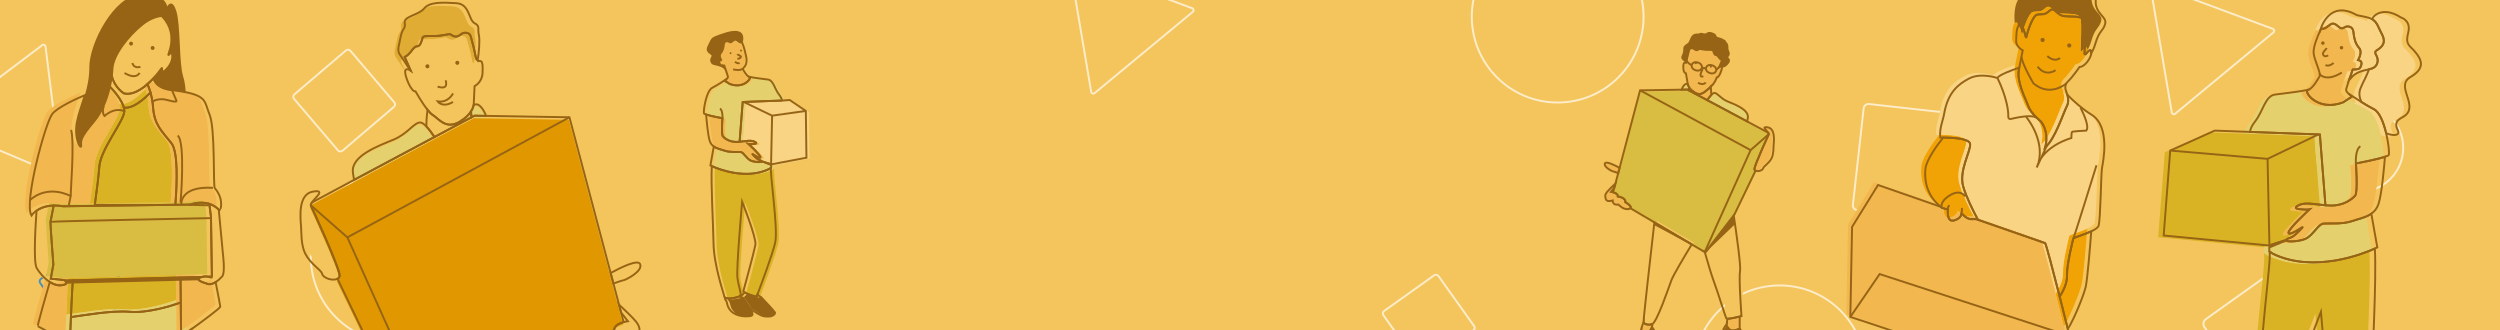<?xml version="1.0" encoding="utf-8"?>
<!-- Generator: Adobe Illustrator 24.0.3, SVG Export Plug-In . SVG Version: 6.00 Build 0)  -->
<svg version="1.1" id="Layer_1" xmlns="http://www.w3.org/2000/svg" xmlns:xlink="http://www.w3.org/1999/xlink" x="0px" y="0px"
	 viewBox="0 0 1280 169" style="enable-background:new 0 0 1280 169;" xml:space="preserve">
<style type="text/css">
	.st0{clip-path:url(#SVGID_2_);}
	.st1{clip-path:url(#SVGID_4_);}
	.st2{fill:#f4c55c;}
	.st3{clip-path:url(#SVGID_2_);fill:none;stroke:#FCECC9;stroke-miterlimit:10;}
	.st4{clip-path:url(#SVGID_2_);fill:none;stroke:#4A8FBA;stroke-width:0.983;stroke-miterlimit:10;}
	.st5{fill:none;stroke:#FCECC9;stroke-miterlimit:10;}
	.st6{fill:none;}
	.st7{fill:#D9BC42;}
	.st8{fill:#DAB325;}
	.st9{fill:#F3B74F;}
	.st10{fill:#966414;}
	.st11{fill:#E5D06E;}
	.st12{fill:none;stroke:#966414;stroke-miterlimit:10;}
	.st13{fill:#F1A205;}
	.st14{fill:#F8D484;}
	.st15{fill:#E0AC34;}
	.st16{fill:#E19800;}
	.st17{fill:none;stroke:#966414;stroke-linejoin:round;stroke-miterlimit:10;}
	.st18{clip-path:url(#SVGID_2_);fill:#255587;}
</style>
<g>
	<defs>
		<rect id="SVGID_1_" y="-0.27" width="1280" height="169.27"/>
	</defs>
	<clipPath id="SVGID_2_">
		<use xlink:href="#SVGID_1_"  style="overflow:visible;"/>
	</clipPath>
	<g class="st0">
		<defs>
			<rect id="SVGID_3_" y="-0.27" width="1280" height="169.27"/>
		</defs>
		<clipPath id="SVGID_4_">
			<use xlink:href="#SVGID_3_"  style="overflow:visible;"/>
		</clipPath>
		<g class="st1">
			<rect class="st2" width="1280" height="169"/>
		</g>
	</g>
	<circle class="st3" cx="1207.86" cy="75.67" r="22.59"/>
	<circle class="st3" cx="203.1" cy="131.4" r="43.97"/>
	<path class="st4" d="M41.05,170.97l25.66-18.29c0.7-0.5,0.86-1.46,0.36-2.16l-18.29-25.66c-0.5-0.7-1.46-0.86-2.16-0.36
		l-25.66,18.29c-0.7,0.5-0.86,1.46-0.36,2.16l18.29,25.66C39.38,171.3,40.35,171.46,41.05,170.97z"/>
	<g class="st0">
		<circle class="st5" cx="911.21" cy="190.12" r="43.97"/>
		<path class="st5" d="M728.75,187.41l25.66-18.29c0.7-0.5,0.86-1.46,0.36-2.16l-18.29-25.66c-0.5-0.7-1.46-0.86-2.16-0.36
			l-25.66,18.29c-0.7,0.5-0.86,1.46-0.36,2.16l18.29,25.66C727.09,187.75,728.06,187.91,728.75,187.41z"/>
		<circle class="st5" cx="797.53" cy="8.52" r="43.97"/>
		<path class="st5" d="M1168.18,217.79l49.54-35.3c1.34-0.96,1.66-2.82,0.7-4.17l-35.3-49.54c-0.96-1.34-2.82-1.66-4.17-0.7
			l-49.54,35.3c-1.34,0.96-1.66,2.82-0.7,4.17l35.3,49.54C1164.97,218.44,1166.84,218.75,1168.18,217.79z"/>
		<path class="st5" d="M950.85,107.57l49.45,5.51c1.34,0.15,2.55-0.82,2.7-2.16l5.51-49.45c0.15-1.34-0.82-2.55-2.16-2.7
			l-49.45-5.51c-1.34-0.15-2.55,0.82-2.7,2.16l-5.51,49.45C948.54,106.21,949.51,107.42,950.85,107.57z"/>
		<path class="st5" d="M150.59,50.66l22.4,26.29c0.61,0.71,1.68,0.8,2.39,0.19l26.29-22.4c0.71-0.61,0.8-1.68,0.19-2.39l-22.4-26.29
			c-0.61-0.71-1.68-0.8-2.39-0.19l-26.29,22.4C150.07,48.88,149.99,49.95,150.59,50.66z"/>
		<path class="st5" d="M1101.04-6.84l10.92,64.48c0.13,0.79,1.07,1.13,1.68,0.63l50.39-41.7c0.61-0.51,0.45-1.49-0.3-1.77
			l-61.3-22.79C1101.67-8.26,1100.91-7.63,1101.04-6.84z"/>
		<path class="st5" d="M547.78-17.39l10.92,64.48c0.13,0.79,1.07,1.13,1.68,0.63l50.39-41.7c0.61-0.51,0.45-1.49-0.3-1.77
			l-61.3-22.79C548.41-18.81,547.64-18.18,547.78-17.39z"/>
		<path class="st5" d="M31.37,88.69l-8.07-64.9c-0.1-0.79-1.02-1.18-1.65-0.7l-52.17,39.44c-0.64,0.48-0.51,1.47,0.22,1.78
			l60.24,25.46C30.67,90.09,31.47,89.48,31.37,88.69z"/>
	</g>
	<g class="st0">
		<rect x="-10.64" y="-0.14" class="st6" width="1283.08" height="171.86"/>
	</g>
	<g class="st0">
		<g>
			<path class="st2" d="M111.71,128.43l-2.09-22.35c-1.52-1.52-3.19-2.43-4.85-2.96l0.87,6.75l0.45,30.52l-0.45,0.01l-1.34,0.03
				l0.05,0.04c-0.89-0.2-2.07-0.28-3.38,0.09c-0.26,0.07-0.52,0.15-0.78,0.26c-3.25,1.33,2.8,2.95,2.8,2.95
				c1.7,0.93,3.48,0.39,5.02-0.57c1.41-0.88,2.62-2.12,3.39-2.97C113.04,138.47,111.71,128.43,111.71,128.43z"/>
			<path class="st2" d="M31.55,143.13c-0.16-0.3-0.44-0.56-0.67-0.74c-0.18-0.14-0.33-0.23-0.33-0.23l-6.94-0.74l1.33-7.23
				c0,0-1.62-21.1-1.48-21.84c0.11-0.56,1.14-5.8,1.65-8.35c-0.36,0.01-0.7,0.02-1.04,0.05c-3.57,0.26-6.08,1.42-7.73,2.56
				c-0.29,3.92-1.84,26,0.05,29.36c1.27,2.26,3.81,5.29,6.73,7.16c1.85,1.19,3.86,1.92,5.81,1.69c1.52-0.18,2.26-0.49,2.56-0.84
				C31.72,143.7,31.69,143.4,31.55,143.13z"/>
			<path class="st7" d="M104.78,103.12c-0.79-0.25-1.58-0.41-2.34-0.5c-4.01-0.49-7.4,0.87-7.4,0.87l-7.65,0.1l-41.29,0.56
				l-16.14,0.22c-1.78-0.31-3.39-0.42-4.85-0.38c-0.5,2.56-1.53,7.8-1.65,8.35c-0.15,0.74,1.48,21.84,1.48,21.84l-1.33,7.23
				l6.94,0.74c0,0,0.15,0.09,0.33,0.23l0.73-0.02l3.27-0.09l55.16-1.44l5.19-0.14l5.75-0.15c1.31-0.37,2.49-0.29,3.38-0.09
				l-0.05-0.04l1.34-0.03l0.45-0.01l-0.45-30.52L104.78,103.12z"/>
			<path class="st8" d="M90.08,145.03l-0.04-4.18l-55.16,1.44c-0.21,2.68-0.42,6.65-0.61,10.89c-0.12,2.62-0.24,5.34-0.34,7.92
				c6.39-0.83,20.82-3.5,29.97-2.71c9.22,0.8,21.24-2.97,26.26-4.73L90.08,145.03z"/>
			<path class="st9" d="M31.61,142.37l-0.73,0.02c0.23,0.18,0.52,0.44,0.67,0.74c0.15,0.27,0.17,0.57-0.06,0.84
				c-0.31,0.35-1.05,0.66-2.56,0.84c-1.95,0.23-3.95-0.5-5.81-1.69c-1.6,5.51-6.52,22.52-6.14,22.65c0.4,0.13,13.61,7.53,16.01,8.47
				c0.23,0.09,0.36,0.12,0.38,0.09c0.07-0.2,0.29-6.21,0.58-13.23c0.11-2.58,0.22-5.3,0.34-7.92c0.2-4.25,0.41-8.21,0.61-10.89
				L31.61,142.37z"/>
			<path class="st9" d="M108.03,143.2c-1.54,0.97-3.32,1.5-5.02,0.57c0,0-6.05-1.62-2.8-2.95c0.27-0.11,0.53-0.19,0.78-0.26
				l-5.75,0.15l-5.19,0.14l0.04,4.18l0.08,8.63l0.16,17.43c0,0,2.32-1.65,5.39-3.86c5.98-4.32,14.78-10.81,14.68-11.49
				C110.32,155.26,109.32,149.48,108.03,143.2z"/>
			<path class="st11" d="M95.7,167.22c-3.06,2.21-5.39,3.86-5.39,3.86l-0.16-17.43c-5.02,1.77-17.04,5.53-26.26,4.73
				c-9.16-0.79-23.58,1.88-29.97,2.71c-0.29,7.02-0.51,13.03-0.58,13.23c-0.01,0.04-0.15,0-0.38-0.09l-1.56,34.59l-6.27,32.61
				l-4.6,62.71c0,0,0.04,0.02,0.1,0.04c0.72,0.32,5.73,2.5,7.62,2.62c1.19,0.08,3.64-0.46,5.59-0.96c1.57-0.4,2.82-0.77,2.82-0.77
				s11.05-44,8.96-56.96l15.89-50.58c0,0,2.93,61.87,4.6,67.3c1.61,5.22,9,50.94,9.58,54.53c0.02,0.15,0.04,0.23,0.04,0.23
				s5.8,1.02,7.71,0.56c1.58-0.37,5.53-2.71,7.29-3.78c0.54-0.33,0.88-0.54,0.88-0.54s0.42-78.17,0.84-86.95
				C92.72,223.07,96.13,190.16,95.7,167.22z"/>
			<path class="st8" d="M85.35,72.02c-5-6.25-8.75-9.38-9.38-18.44c-0.09-1.25-0.24-2.44-0.43-3.55c-0.59-3.48-1.57-6.27-2.42-8.19
				c-1.13,0.99-2.36,1.94-3.66,2.75c-2.64,1.63-5.53,2.65-8.33,2.03c0,0-4.78-2.72-6.31-9.02c-0.22,1.71-0.53,3.56-0.97,5.5
				c2.96,3.04,7.63,8.84,7.4,12.67c-0.31,5.31-12.19,19.38-12.82,28.45c-0.33,4.82-1.37,12.55-2.22,18.87
				c-0.05,0.36-0.1,0.72-0.14,1.07l41.29-0.56c0.03-0.4,0.07-0.83,0.1-1.27C88.2,93.1,88.91,76.47,85.35,72.02z"/>
			<path class="st9" d="M53.88,43.09c-1.36,6.05-3.87,12.84-8.16,17.94c-6.73,8.01-6.73,9.46-6.55,12.19
				c0.18,2.73-3.82-3.09-2.18-11.83c0.88-4.67,2.64-9.04,4.08-13.92c-4.45,1.88-14.04,6.2-16.73,9.68
				c-3.54,4.58-14.61,45.31-10.63,51.95c0,0,0.78-1.24,2.61-2.5c1.65-1.14,4.17-2.3,7.73-2.56c0.34-0.02,0.69-0.04,1.04-0.05
				c1.45-0.03,3.06,0.07,4.85,0.38l16.14-0.22c0.05-0.35,0.1-0.71,0.14-1.07c0.85-6.33,1.89-14.06,2.22-18.87
				c0.63-9.07,12.5-23.13,12.82-28.45C61.51,51.92,56.84,46.13,53.88,43.09z"/>
			<path class="st9" d="M107.58,95.08c-0.89-1.03,0.3-30.4-2.66-37.63c-2.57-6.3-1.34-9.35-12.28-11.49
				c-1.63-0.32-3.51-0.62-5.73-0.9c0,0-9.13-0.14-10.76-6.18c-0.87,0.94-1.9,1.97-3.03,2.97c0.84,1.91,1.83,4.7,2.42,8.19
				c0.19,1.12,0.34,2.3,0.43,3.55c0.63,9.07,4.38,12.19,9.38,18.44c3.56,4.45,2.84,21.08,2.14,30.31c-0.03,0.44-0.07,0.87-0.1,1.27
				l7.65-0.1c0,0,3.38-1.36,7.4-0.87c0.76,0.09,1.55,0.25,2.34,0.5c1.66,0.52,3.33,1.44,4.85,2.96c0.21,0.21,0.41,0.43,0.62,0.66
				C110.24,106.73,112.74,101.1,107.58,95.08z"/>
			<path class="st2" d="M74.56,45.7c-0.49-1.71-1.03-3.15-1.53-4.29c-1.13,0.99-2.36,1.94-3.66,2.75c-2.64,1.63-5.53,2.65-8.33,2.03
				c0,0-4.78-2.72-6.31-9.02c-0.22,1.71-0.53,3.56-0.97,5.5c2.5,2.56,6.19,7.08,7.16,10.74C63.58,53.87,67.86,52.51,74.56,45.7z"/>
			<path class="st2" d="M85.56,27.64c-0.07,0.1-0.24,0.04-0.22-0.09c0.26-1.67,1.94-4.22,1.5-9.6c-0.25-3.11-1.42-5.6-2.57-7.37
				c-1.08-1.67-2.15-2.68-2.42-2.93c-2.46,0.32-5.98,1.38-9.84,4.46c-7.28,5.82-14.92,15.65-15.29,22.56
				c-0.03,0.53-0.07,1.11-0.13,1.7c-0.06,0.63-0.13,1.28-0.22,1.96c1.52,6.3,6.31,9.02,6.31,9.02c2.79,0.62,5.69-0.39,8.33-2.03
				c1.3-0.8,2.53-1.76,3.66-2.75c1.13-1,2.16-2.02,3.03-2.97c1.86-2.01,3.01-3.62,3.01-3.62c1.46-2.05,1.39-1.61,1.39-1.61
				c0.11,0.22-0.18,1.26,0.35,1.79c0.53,0.53,4.92-3.48,4.92-7.57C87.37,25.52,86.15,26.83,85.56,27.64z"/>
		</g>
		<g>
			<path class="st12" d="M114.1,129.68l-2.09-22.35c-1.52-1.52-3.19-2.43-4.85-2.96l0.87,6.75l0.45,30.52l-0.45,0.01l-1.34,0.03
				l0.05,0.04c-0.89-0.2-2.07-0.28-3.38,0.09c-0.26,0.07-0.52,0.15-0.78,0.26c-3.25,1.33,2.8,2.95,2.8,2.95
				c1.7,0.93,3.48,0.39,5.02-0.57c1.41-0.88,2.62-2.12,3.39-2.97C115.43,139.72,114.1,129.68,114.1,129.68z"/>
			<path class="st12" d="M33.93,144.38c-0.16-0.3-0.44-0.56-0.67-0.74c-0.18-0.14-0.33-0.23-0.33-0.23l-6.94-0.74l1.33-7.23
				c0,0-1.62-21.1-1.48-21.84c0.11-0.56,1.14-5.8,1.65-8.35c-0.36,0.01-0.7,0.02-1.04,0.05c-3.57,0.26-6.08,1.42-7.73,2.56
				c-0.29,3.92-1.84,26,0.05,29.36c1.27,2.26,3.81,5.29,6.73,7.16c1.85,1.19,3.86,1.92,5.81,1.69c1.52-0.18,2.26-0.49,2.56-0.84
				C34.11,144.95,34.08,144.65,33.93,144.38z"/>
			<path class="st12" d="M107.16,104.37c-0.79-0.25-1.58-0.41-2.34-0.5c-4.01-0.49-7.4,0.87-7.4,0.87l-7.65,0.1l-41.29,0.56
				l-16.14,0.22c-1.78-0.31-3.39-0.42-4.85-0.38c-0.5,2.56-1.53,7.8-1.65,8.35c-0.15,0.74,1.48,21.84,1.48,21.84l-1.33,7.23
				l6.94,0.74c0,0,0.15,0.09,0.33,0.23l0.73-0.02l3.27-0.09l55.16-1.44l5.19-0.14l5.75-0.15c1.31-0.37,2.49-0.29,3.38-0.09
				l-0.05-0.04l1.34-0.03l0.45-0.01l-0.45-30.52L107.16,104.37z"/>
			<path class="st12" d="M92.47,146.28l-0.04-4.18l-55.16,1.44c-0.21,2.68-0.42,6.65-0.61,10.89c-0.12,2.62-0.24,5.34-0.34,7.92
				c6.39-0.83,20.82-3.5,29.97-2.71c9.22,0.8,21.24-2.97,26.26-4.73L92.47,146.28z"/>
			<path class="st12" d="M33.99,143.62l-0.73,0.02c0.23,0.18,0.52,0.44,0.67,0.74c0.15,0.27,0.17,0.57-0.06,0.84
				c-0.31,0.35-1.05,0.66-2.56,0.84c-1.95,0.23-3.95-0.5-5.81-1.69c-1.6,5.51-6.52,22.52-6.14,22.65c0.4,0.13,13.61,7.53,16.01,8.47
				c0.23,0.09,0.36,0.12,0.38,0.09c0.07-0.2,0.29-6.21,0.58-13.23c0.11-2.58,0.22-5.3,0.34-7.92c0.2-4.25,0.41-8.21,0.61-10.89
				L33.99,143.62z"/>
			<path class="st12" d="M110.41,144.46c-1.54,0.97-3.32,1.5-5.02,0.57c0,0-6.05-1.62-2.8-2.95c0.27-0.11,0.53-0.19,0.78-0.26
				l-5.75,0.15l-5.19,0.14l0.04,4.18l0.08,8.63l0.16,17.43c0,0,2.32-1.65,5.39-3.86c5.98-4.32,14.78-10.81,14.68-11.49
				C112.7,156.51,111.71,150.73,110.41,144.46z"/>
			<path class="st12" d="M98.09,168.47c-3.06,2.21-5.39,3.86-5.39,3.86l-0.16-17.43c-5.02,1.77-17.04,5.53-26.26,4.73
				c-9.16-0.79-23.58,1.88-29.97,2.71c-0.29,7.02-0.51,13.03-0.58,13.23c-0.01,0.04-0.15,0-0.38-0.09l-1.56,34.59l-6.27,32.61
				l-4.6,62.71c0,0,0.04,0.02,0.1,0.04c0.72,0.32,5.73,2.5,7.62,2.62c1.19,0.08,3.64-0.46,5.59-0.96c1.57-0.4,2.82-0.77,2.82-0.77
				s11.05-44,8.96-56.96l15.89-50.58c0,0,2.93,61.87,4.6,67.3c1.61,5.22,9,50.94,9.58,54.53c0.02,0.15,0.04,0.23,0.04,0.23
				s5.8,1.02,7.71,0.56c1.58-0.37,5.53-2.71,7.29-3.78c0.54-0.33,0.88-0.54,0.88-0.54s0.42-78.17,0.84-86.95
				C95.11,224.32,98.52,191.41,98.09,168.47z"/>
			<path class="st10" d="M93.78,39.17c-2.18-6.91-1.27-26.02-3.46-33.3c-2.18-7.28-4.73-2.55-4.73-2.55s-0.73-7.1-14.01-6.19
				S45.74,22.25,45.74,34.26c0,5.58-1.03,10.22-2.28,14.46c-1.45,4.88-3.21,9.25-4.08,13.92c-1.64,8.73,2.37,14.56,2.18,11.83
				c-0.18-2.73-0.18-4.19,6.55-12.19c4.29-5.1,6.8-11.89,8.16-17.94c0.44-1.94,0.75-3.8,0.97-5.5c0.09-0.68,0.16-1.34,0.22-1.96
				c0.05-0.59,0.1-1.17,0.13-1.7c0.36-6.91,8.01-16.74,15.29-22.56c3.86-3.09,7.38-4.15,9.84-4.46c0.28,0.25,1.34,1.26,2.42,2.93
				c1.15,1.77,2.32,4.26,2.57,7.37c0.44,5.38-1.25,7.93-1.5,9.6c-0.02,0.13,0.14,0.19,0.22,0.09c0.59-0.81,1.81-2.12,1.81,0.99
				c0,4.09-4.39,8.1-4.92,7.57c-0.53-0.53-0.24-1.57-0.35-1.79c0,0,0.07-0.43-1.39,1.61c0,0-1.15,1.61-3.01,3.62
				c1.63,6.04,10.76,6.18,10.76,6.18c2.22,0.29,4.1,0.59,5.73,0.9C94.95,44.7,94.63,41.84,93.78,39.17z"/>
			<path class="st12" d="M56.26,44.34c-1.36,6.05-3.87,12.84-8.16,17.94c-6.73,8.01-6.73,9.46-6.55,12.19
				c0.18,2.73-3.82-3.09-2.18-11.83c0.88-4.67,2.64-9.04,4.08-13.92C39,50.6,29.42,54.92,26.73,58.4
				c-3.54,4.58-14.61,45.31-10.63,51.95c0,0,0.78-1.24,2.61-2.5c1.65-1.14,4.17-2.3,7.73-2.56c0.34-0.02,0.69-0.04,1.04-0.05
				c1.45-0.03,3.06,0.07,4.85,0.38l16.14-0.22c0.05-0.35,0.1-0.71,0.14-1.07c0.85-6.33,1.89-14.06,2.22-18.87
				c0.63-9.07,12.5-23.13,12.82-28.45C63.89,53.17,59.23,47.38,56.26,44.34z"/>
			<path class="st12" d="M86.41,28.12c-0.07,0.1-0.24,0.04-0.22-0.09c0.26-1.67,1.94-4.22,1.5-9.6c-0.25-3.11-1.42-5.6-2.57-7.37
				c-1.08-1.67-2.15-2.68-2.42-2.93c-2.46,0.32-5.98,1.38-9.84,4.46c-7.28,5.82-14.92,15.65-15.29,22.56
				c-0.03,0.53-0.07,1.11-0.13,1.7c-0.06,0.63-0.13,1.28-0.22,1.96c1.52,6.3,6.31,9.02,6.31,9.02c2.79,0.62,5.69-0.39,8.33-2.03
				c1.3-0.8,2.53-1.76,3.66-2.75c1.13-1,2.16-2.02,3.03-2.97c1.86-2.01,3.01-3.62,3.01-3.62c1.46-2.05,1.39-1.61,1.39-1.61
				c0.11,0.22-0.18,1.26,0.35,1.79c0.53,0.53,4.92-3.48,4.92-7.57C88.23,26,87,27.32,86.41,28.12z"/>
			<path class="st12" d="M109.97,96.33c-0.89-1.03,0.3-30.4-2.66-37.63c-2.57-6.3-1.34-9.35-12.28-11.49
				c-1.63-0.32-3.51-0.62-5.73-0.9c0,0-9.13-0.14-10.76-6.18c-0.87,0.94-1.9,1.97-3.03,2.97c0.84,1.91,1.83,4.7,2.42,8.19
				c0.19,1.12,0.34,2.3,0.43,3.55c0.63,9.07,4.38,12.19,9.38,18.44c3.56,4.45,2.84,21.08,2.14,30.31c-0.03,0.44-0.07,0.87-0.1,1.27
				l7.65-0.1c0,0,3.38-1.36,7.4-0.87c0.76,0.09,1.55,0.25,2.34,0.5c1.66,0.52,3.33,1.44,4.85,2.96c0.21,0.21,0.41,0.43,0.62,0.66
				C112.62,107.99,115.13,102.35,109.97,96.33z"/>
			<g>
				<path class="st12" d="M77.05,47.37c-0.49-1.71-1.03-3.15-1.53-4.29c-1.13,0.99-2.36,1.94-3.66,2.75
					c-2.64,1.63-5.53,2.65-8.33,2.03c0,0-4.78-2.72-6.31-9.02c-0.22,1.71-0.53,3.56-0.97,5.5c2.5,2.56,6.19,7.08,7.16,10.74
					C66.07,55.54,70.35,54.18,77.05,47.37z"/>
				<path class="st12" d="M87.74,73.27c-5-6.25-8.75-9.38-9.38-18.44c-0.09-1.25-0.24-2.44-0.43-3.55c-0.24-1.42-0.55-2.72-0.88-3.9
					c-6.7,6.81-10.98,8.17-13.63,7.7c0.18,0.68,0.28,1.34,0.24,1.94c-0.31,5.31-12.19,19.38-12.82,28.45
					c-0.33,4.82-1.37,12.55-2.22,18.87c-0.05,0.36-0.1,0.72-0.14,1.07l41.29-0.56c0.03-0.4,0.07-0.83,0.1-1.27
					C90.58,94.35,91.3,77.72,87.74,73.27z"/>
			</g>
		</g>
		<circle class="st10" cx="67.1" cy="22.33" r="1"/>
		<circle class="st10" cx="78.14" cy="24.56" r="1"/>
		<path class="st12" d="M71.89,34.16c0,0-3.12,1.34-4.13-1.9"/>
		<path class="st12" d="M71.45,37.28c0,0-1.45,3.79-7.7,0.11"/>
		<path class="st12" d="M88.18,46.43c0,0,1.45,3.57,2.12,5.02c0.67,1.45-4.24-0.22-6.13-0.56c-1.9-0.33-5.91,0.22-6.02,1.56"/>
		<path class="st12" d="M63.67,57.01c0,0-4.16-2.67-10.18,2.35c0,0-1.56-1.67-0.33-5.02"/>
		<path class="st12" d="M35.19,105.32c0.11-0.45,1-4.91,1-4.91s-11.27-6.47-20.97,2.12"/>
		<path class="st12" d="M36.2,100.41c-0.11-2.12,2.01-27.33,0.22-33.91"/>
		<path class="st12" d="M92.86,104.54c0,0-0.89-9.37,16.17-8.37"/>
		<path class="st12" d="M92.42,103.76c0.11-0.67,2.57-31.23-1.45-34.36"/>
		<path class="st12" d="M25.84,113.6c0.65-0.36,82.19-1.92,82.19-1.92"/>
		<line class="st12" x1="106.8" y1="105.1" x2="96.65" y2="104.87"/>
		<path class="st10" d="M101.74,143.49c-1.01,0-67.88,1.74-67.88,1.74l-0.61-1.58l69.33-1.56L101.74,143.49z"/>
		<polygon class="st10" points="89.77,104.84 48.63,104.34 48.48,105.41 		"/>
	</g>
	<g class="st0">
		<line class="st12" x1="962.38" y1="140.33" x2="961.55" y2="94.73"/>
		<g>
			<g>
				<path class="st6" d="M1009.79,110.84l0.86,0.3c-0.03-0.06-0.06-0.12-0.1-0.18c-0.03-0.01-0.05-0.01-0.08-0.02
					C1010.24,110.89,1010.01,110.86,1009.79,110.84z"/>
				<path class="st10" d="M1066.89-8.4c-4.96-1.24-7.09-2.66-13.12-2.48c-6.03,0.18-4.43,0-10.28,1.6s-5.67,4.08-9.57,8.33
					c-2.68,2.92-2.68,9.17-2.42,12.81c0.31-0.27,0.69-0.37,1.18-0.23c1.02,0.29,2.08,4.31,2.49,6c0.03,0.14,0.23,0.14,0.26-0.01
					c0.53-2.89,3.33-11,5.41-11.48c2.3-0.53,3.72,0.53,6.38-1.95s3.54,2.13,7.44,2.66c3.9,0.53,9.93-0.53,10.63,2.84
					c0.57,2.72,0.1,12.64-0.1,16.33c-0.02,0.39,0.47,0.57,0.71,0.26c0.93-1.25,2.4-2.89,2.76-1.34c0.05,0.23,0.06,0.51,0.03,0.8
					c0.69-1.05,1.43-2.59,2.1-4.87c1.95-6.74,3.9-6.2,4.96-9.93c1.06-3.72-4.05-4.55-4.79-10.46
					C1070.79-0.95,1071.85-7.16,1066.89-8.4z"/>
				<path class="st13" d="M1068.66,24.92c-0.36-1.54-1.83,0.09-2.76,1.34c-0.23,0.31-0.73,0.13-0.71-0.26
					c0.2-3.69,0.67-13.6,0.1-16.33c-0.71-3.37-6.73-2.3-10.63-2.84c-3.9-0.53-4.79-5.14-7.44-2.66s-4.08,1.42-6.38,1.95
					c-2.08,0.48-4.87,8.59-5.41,11.48c-0.03,0.14-0.23,0.15-0.26,0.01c-0.4-1.69-1.47-5.7-2.49-6c-0.49-0.14-0.87-0.04-1.18,0.23
					c-1.24,1.09-1.16,5.01-1.3,7.57c-0.18,3.19,3.37,4.96,3.37,4.96l-1.77,8.85l-0.18,0.89c-1.24,6.74,3.54,15.07,4.79,18.79
					c1.24,3.72,6.56,7.98,6.56,7.98c4.43,5.85,2.13,13.12,2.13,13.12c4.96-4.08,9.04-17.01,11.17-21.27
					c0.86-1.72,0.67-3.78,0.15-5.64c-0.2-0.71-0.44-1.39-0.7-2c-0.68-1.59-0.37-3.46,0.88-4.66c2.77-2.67,6.06-7.55,6.06-7.55
					c2.71,0,5.84-4.58,6.06-7.18C1068.72,25.43,1068.72,25.16,1068.66,24.92z"/>
				<path class="st13" d="M1059.45,120.81c-0.18,0.89-3.37,13.12-3.19,18.79c0.14,4.59-2.61,9.05-3.76,10.88
					c1.69,6.63,3.25,12.87,4.17,16.6c3.71-6.05,8.37-18.05,9.16-21.63c0.87-3.9,2.32-21.44,2.83-28.38
					C1064.86,118.83,1059.57,120.22,1059.45,120.81z"/>
				<path class="st14" d="M1068.84,57.36c-4.93-3.04-9.31-7.04-12.44-10.25c0.52,1.85,0.71,3.92-0.15,5.64
					c-2.13,4.25-6.2,17.19-11.17,21.27c0,0,2.3-7.27-2.13-13.12c0,0-5.32-4.25-6.56-7.98c-1.24-3.72-6.03-12.05-4.79-18.79
					l0.18-0.89c-3.58,1.22-10.51,3.75-11.17,5.32c0,0-8.51-3.01-14.71,0.35c-4.83,2.62-10.66,6.6-12.58,18.08
					c-0.55,3.25-2.54,7.55-1.95,12.05c0,0,0.58-0.01,1.5-0.01c3.75,0.02,13.32,0.35,13.75,3.2c0.53,3.54-5.85,13.65-3.54,21.8
					c1.54,5.44,5.2,12.68,7.47,16.91c0.03,0.06,0.06,0.12,0.1,0.18l34.44,11.98c0.33,0.65,1.33,4.19,2.65,9.08
					c1.4,5.2,3.14,11.92,4.76,18.28c1.15-1.82,3.9-6.29,3.76-10.88c-0.18-5.67,3.01-17.9,3.19-18.79c0.12-0.59,5.41-1.98,9.21-3.74
					c1.87-0.87,3.38-1.82,3.73-2.81c1.06-3.01,1.24-26.59,1.77-29.6C1074.69,81.64,1078.59,63.38,1068.84,57.36z"/>
				<path class="st13" d="M1003.09,94.05c-2.3-8.15,4.08-18.26,3.54-21.8c-0.43-2.85-9.99-3.18-13.75-3.2
					c-2.57,3.2-8.56,11.1-9.12,15.96c-0.69,6.02,0.81,13.87,7.86,19.51c0.22,0.17,0.42,0.35,0.64,0.52l3.01,0.89
					c0,0-0.89,6.91,3.37,5.49c2.72-0.91,3.41-2.32,3.55-3.22l0.78,0.27c0.65,0.78,1.73,1.75,3.29,2.24
					c0.84,0.26,2.06-0.03,3.51,0.13c0.22,0.02,0.45,0.06,0.69,0.1c0.03,0.01,0.05,0.01,0.08,0.02
					C1008.29,106.73,1004.62,99.48,1003.09,94.05z"/>
				<path class="st9" d="M1056.66,167.08c-0.91-3.73-2.48-9.97-4.17-16.6c-1.62-6.36-3.36-13.08-4.76-18.28
					c-1.31-4.88-2.32-8.42-2.65-9.08l-34.44-11.98l-0.86-0.3c-1.46-0.16-2.67,0.13-3.51-0.13c-1.57-0.49-2.64-1.46-3.29-2.24
					l-0.78-0.27c-0.15,0.9-0.83,2.31-3.55,3.22c-4.25,1.42-3.37-5.49-3.37-5.49l-3.01-0.89c-0.23-0.17-0.43-0.34-0.64-0.52
					l-32.15-11.18l-13.29,21.45l-0.89,46.08l38.87,12.84l32.52,10.74l21.86,7.22l6.54,2.16c0,0,1.13-2.07,2.7-4.96
					c3.65-6.71,9.7-17.89,9.7-18.26C1057.5,170.53,1057.19,169.21,1056.66,167.08z"/>
			</g>
			<g>
				<path class="st6" d="M1011.85,112.23l0.86,0.3c-0.03-0.06-0.06-0.12-0.1-0.18c-0.03-0.01-0.05-0.01-0.08-0.02
					C1012.3,112.29,1012.08,112.25,1011.85,112.23z"/>
				<path class="st12" d="M1068.95-7c-4.96-1.24-7.09-2.66-13.12-2.48c-6.03,0.18-4.43,0-10.28,1.6s-5.67,4.08-9.57,8.33
					c-2.68,2.92-2.68,9.17-2.42,12.81c0.31-0.27,0.69-0.37,1.18-0.23c1.02,0.29,2.08,4.31,2.49,6c0.03,0.14,0.23,0.14,0.26-0.01
					c0.53-2.89,3.33-11,5.41-11.48c2.3-0.53,3.72,0.53,6.38-1.95s3.54,2.13,7.44,2.66c3.9,0.53,9.93-0.53,10.63,2.84
					c0.57,2.72,0.1,12.64-0.1,16.33c-0.02,0.39,0.47,0.57,0.71,0.26c0.93-1.25,2.4-2.89,2.76-1.34c0.05,0.23,0.06,0.51,0.03,0.8
					c0.69-1.05,1.43-2.59,2.1-4.87c1.95-6.74,3.9-6.2,4.96-9.93c1.06-3.72-4.05-4.55-4.79-10.46
					C1072.85,0.44,1073.92-5.76,1068.95-7z"/>
				<path class="st12" d="M1070.73,26.32c-0.36-1.54-1.83,0.09-2.76,1.34c-0.23,0.31-0.73,0.13-0.71-0.26
					c0.2-3.69,0.67-13.6,0.1-16.33c-0.71-3.37-6.73-2.3-10.63-2.84c-3.9-0.53-4.79-5.14-7.44-2.66s-4.08,1.42-6.38,1.95
					c-2.08,0.48-4.87,8.59-5.41,11.48c-0.03,0.14-0.23,0.15-0.26,0.01c-0.4-1.69-1.47-5.7-2.49-6c-0.49-0.14-0.87-0.04-1.18,0.23
					c-1.24,1.09-1.16,5.01-1.3,7.57c-0.18,3.19,3.37,4.96,3.37,4.96l-1.77,8.85l-0.18,0.89c-1.24,6.74,3.54,15.07,4.79,18.79
					c1.24,3.72,6.56,7.98,6.56,7.98c4.43,5.85,2.13,13.12,2.13,13.12c4.96-4.08,9.04-17.01,11.17-21.27
					c0.86-1.72,0.67-3.78,0.15-5.64c-0.2-0.71-0.44-1.39-0.7-2c-0.68-1.59-0.37-3.46,0.88-4.66c2.77-2.67,6.06-7.55,6.06-7.55
					c2.71,0,5.84-4.58,6.06-7.18C1070.78,26.82,1070.78,26.55,1070.73,26.32z"/>
				<path class="st12" d="M1061.51,122.2c-0.18,0.89-3.37,13.12-3.19,18.79c0.14,4.59-2.61,9.05-3.76,10.88
					c1.69,6.63,3.25,12.87,4.17,16.6c3.71-6.05,8.37-18.05,9.16-21.63c0.87-3.9,2.32-21.44,2.83-28.38
					C1066.92,120.22,1061.63,121.61,1061.51,122.2z"/>
				<path class="st12" d="M1070.9,58.75c-4.93-3.04-9.31-7.04-12.44-10.25c0.52,1.85,0.71,3.92-0.15,5.64
					c-2.13,4.25-6.2,17.19-11.17,21.27c0,0,2.3-7.27-2.13-13.12c0,0-5.32-4.25-6.56-7.98c-1.24-3.72-6.03-12.05-4.79-18.79
					l0.18-0.89c-3.58,1.22-10.51,3.75-11.17,5.32c0,0-8.51-3.01-14.71,0.35c-4.83,2.62-10.66,6.6-12.58,18.08
					c-0.55,3.25-2.54,7.55-1.95,12.05c0,0,0.58-0.01,1.5-0.01c3.75,0.02,13.32,0.35,13.75,3.2c0.53,3.54-5.85,13.65-3.54,21.8
					c1.54,5.44,5.2,12.68,7.47,16.91c0.03,0.06,0.06,0.12,0.1,0.18l34.44,11.98c0.33,0.65,1.33,4.19,2.65,9.08
					c1.4,5.2,3.14,11.92,4.76,18.28c1.15-1.82,3.9-6.29,3.76-10.88c-0.18-5.67,3.01-17.9,3.19-18.79c0.12-0.59,5.41-1.98,9.21-3.74
					c1.87-0.87,3.38-1.82,3.73-2.81c1.06-3.01,1.24-26.59,1.77-29.6C1076.75,83.03,1080.65,64.78,1070.9,58.75z"/>
				<path class="st12" d="M1005.15,95.44c-2.3-8.15,4.08-18.26,3.54-21.8c-0.43-2.85-9.99-3.18-13.75-3.2
					c-2.57,3.2-8.56,11.1-9.12,15.96c-0.69,6.02,0.81,13.87,7.86,19.51c0.22,0.17,0.42,0.35,0.64,0.52l3.01,0.89
					c0,0-0.89,6.91,3.37,5.49c2.72-0.91,3.41-2.32,3.55-3.22l0.78,0.27c0.65,0.78,1.73,1.75,3.29,2.24
					c0.84,0.26,2.06-0.03,3.51,0.13c0.22,0.02,0.45,0.06,0.69,0.1c0.03,0.01,0.05,0.01,0.08,0.02
					C1010.35,108.13,1006.68,100.88,1005.15,95.44z"/>
				<path class="st12" d="M1058.73,168.47c-0.91-3.73-2.48-9.97-4.17-16.6c-1.62-6.36-3.36-13.08-4.76-18.28
					c-1.31-4.88-2.32-8.42-2.65-9.08l-34.44-11.98l-0.86-0.3c-1.46-0.16-2.67,0.13-3.51-0.13c-1.57-0.49-2.64-1.46-3.29-2.24
					l-0.78-0.27c-0.15,0.9-0.83,2.31-3.55,3.22c-4.25,1.42-3.37-5.49-3.37-5.49l-3.01-0.89c-0.23-0.17-0.43-0.34-0.64-0.52
					l-32.15-11.18l-13.29,21.45l-0.89,46.08l38.87,12.84l32.52,10.74l21.86,7.22l6.54,2.16c0,0,1.13-2.07,2.7-4.96
					c3.65-6.71,9.7-17.89,9.7-18.26C1059.56,171.92,1059.25,170.6,1058.73,168.47z"/>
			</g>
			<circle class="st10" cx="1045.81" cy="20.46" r="1.07"/>
			<circle class="st10" cx="1059.46" cy="23.29" r="1.07"/>
			<path class="st12" d="M1057.98,42.69c0,0-8.16,7.32-16.86,0c0,0-5.09-8.48-6.15-13.36"/>
			<path class="st12" d="M1052.46,35.91c0,0-4.88,3.82-9.22-1.8"/>
			<path class="st12" d="M1054.69,29.65c0,0-2.44,2.65-6.47-0.95"/>
			<path class="st12" d="M1065.19,55.1c0,0,5.09,9.44,2.97,11.77c0,0-7.32,0.32-7.42,0.74c-0.11,0.42-0.21,3.07-0.21,3.07
				s-14.53,3.82-17.71,15.06l5.3-11.45"/>
			<path class="st12" d="M1022.69,39.97c0,0,5.74,11.12,5.56,19.97c-0.01,0.65,0.59,1.14,1.23,0.98c3.16-0.77,11.14-2.46,13.33-0.52
				"/>
			<path class="st12" d="M1037.41,59.87c0,0,9.44,11.13,6.36,23.22"/>
			<path class="st12" d="M1061.51,122.2c0.81-1.78,11.89-37.57,11.89-37.57"/>
			<path class="st12" d="M1006.19,100.6c0,0-2.32-4.12-7.98-0.51c-5.66,3.6-3.87,6.34-3.87,6.34"/>
			<path class="st12" d="M1004.27,109.59c0,0,0.32-1.96,0.24-3.13"/>
			<path class="st12" d="M997.35,107.32c0,0-0.35-1.48,0.83-2.18"/>
			<polyline class="st12" points="1059.56,172.01 962.38,140.33 947.37,162.26 			"/>
		</g>
	</g>
	<g class="st0">
		<g>
			<path class="st2" d="M317.67,161.23l1.31,4.97c1.22-0.33,2.2-0.45,2.2-0.45L317.67,161.23z"/>
			<path class="st15" d="M205.3,30.83c0,0,1.63-0.82,3.06-2.65c1.43-1.84,2.04-2.86,3.47-2.86c1.43,0,2.25-3.06,2.65-4.49
				c0.41-1.43,5.51-0.2,10.62-1.23c5.11-1.02,2.86-0.2,5.51,0.61c2.65,0.82,3.27-2.04,5.92-1.84c2.65,0.2,2.45,1.84,3.27,4.49
				c0.82,2.65,2.04,8.78,2.04,8.78s0.35,0.3,0.81,0.87c0.54-3.31,1.25-10.24,0.62-12.92c-0.82-3.47,0.82-4.49-2.25-6.13
				c-3.06-1.63-2.45-9.8-9.19-10.21c-6.74-0.41-13.68-0.82-16.54,2.65c-2.86,3.47-10.62,4.08-10.01,7.35
				c0.61,3.27-1.23,2.65-2.04,7.15c-0.82,4.49-2.04,6.94-0.41,9.19c1.04,1.44,3.59,5.37,5.29,8.03c0.14,0.08,0.22,0.14,0.22,0.14
				L205.3,30.83z"/>
			<path class="st2" d="M235.54,64.31c0.1-0.39,0.2-0.79,0.29-1.19c-0.24,0.16-0.47,0.31-0.73,0.47
				c-7.15,4.29-10.82-1.63-13.89-3.47c-0.76-0.46-1.69-1.43-2.65-2.64c-0.27,2.22-0.57,5.44-0.54,8.59
				c1.37,1.43,2.84,3.42,4.14,5.36C227.41,68.64,232.02,66.18,235.54,64.31z"/>
			<path class="st11" d="M241.11,61.35c1-0.53,1.54-0.82,1.54-0.82l5.94,0.1c-0.77-1.93-2.08-4.52-3.89-5.61
				c-0.74-0.45-1.61-0.38-2.49-0.04c-0.08,0.59-0.37,1.84-1.38,3.39L241.11,61.35z"/>
			<path class="st2" d="M240.83,58.37c-0.92,1.43-2.46,3.11-5,4.76c-0.09,0.4-0.19,0.8-0.29,1.19c2.44-1.3,4.35-2.31,5.57-2.96
				L240.83,58.37z"/>
			<path class="st2" d="M242.66,33.17c-0.46-0.57-0.81-0.87-0.81-0.87s-1.23-6.13-2.04-8.78c-0.82-2.65-0.61-4.29-3.27-4.49
				c-2.65-0.2-3.27,2.65-5.92,1.84c-2.65-0.82-0.41-1.63-5.51-0.61c-5.11,1.02-10.21-0.2-10.62,1.23c-0.41,1.43-1.23,4.49-2.65,4.49
				c-1.43,0-2.04,1.02-3.47,2.86c-1.43,1.84-3.06,2.65-3.06,2.65l3.06,6.94c0,0-0.09-0.06-0.22-0.14c-0.64-0.38-2.47-1.3-2.64,0.55
				c-0.2,2.25,3.06,10.62,5.31,10.21c0,0,3.23,5.77,6.13,9.41c0.96,1.21,1.89,2.18,2.65,2.64c3.06,1.84,6.74,7.76,13.89,3.47
				c0.26-0.16,0.49-0.31,0.73-0.47c2.54-1.65,4.08-3.33,5-4.76c1-1.55,1.3-2.8,1.38-3.39c0.03-0.23,0.04-0.37,0.04-0.37l0.41-9.19
				c0,0,3.8-1.85,4.08-6.54C245.65,31.16,243.63,34.35,242.66,33.17z"/>
			<path class="st11" d="M218.02,66.07c-1.19-1.24-2.29-2.07-3.14-2.07c-3.27,0-6.33,5.72-13.68,8.78
				c-7.35,3.06-21.85,8.17-20.83,16.75c0.18,1.51,0.4,2.77,0.64,3.84c12.05-6.44,26.22-13.99,37.94-20.23
				c1.09-0.58,2.17-1.15,3.21-1.71C220.86,69.49,219.39,67.51,218.02,66.07z"/>
			<path class="st2" d="M161.15,104.6c0-0.39,0.23-0.86,0.58-1.38c1.86-2.74,7.23-6.65,0.65-5.61c-7.81,1.23-6.58,13.15-6.17,18.09
				c0.18,2.18-0.13,9.2,2.06,13.56c2.77,5.52,8.17,8.44,8.63,10.28c0.65,2.6,5.66,3.9,7.93,2.72c0.6-0.31,1.02-0.79,1.11-1.48
				C176.36,137.48,161.15,104.6,161.15,104.6z"/>
			<path class="st2" d="M318.91,144.78c0.83,0,10.17-4.57,8.51-8.3c-1.11-2.5-9.57,1.59-15.08,4.58l1.43,5.39
				C316.31,145.55,318.57,144.78,318.91,144.78z"/>
			<path class="st2" d="M325.34,165.96c-1.39-1.77-5.63-5.85-8.74-8.77l1.07,4.05l3.52,4.52c0,0-0.98,0.11-2.2,0.45
				c-2.12,0.58-4.99,1.83-4.86,4.33c0,0-8.3,1.04-7.68,5.81c0,0-6.85,3.94-5.4,6.02c0.05,0.08,0.12,0.14,0.19,0.21
				c1.67,1.81,6.79,1.14,9.99-1.66l2.49-2.08c0,0,5.81,1.25,5.81-4.15c0,0,5.81,1.87,6.85-1.04
				C327.42,170.74,327.63,168.87,325.34,165.96z"/>
			<path class="st16" d="M317.67,161.23l-1.07-4.05l-2.84-10.73l-1.43-5.39l-21.08-79.72l-42.67-0.72l-5.94-0.1
				c0,0-0.54,0.29-1.54,0.82c-1.22,0.65-3.14,1.67-5.57,2.96c-3.52,1.87-8.13,4.32-13.38,7.12c-1.05,0.56-2.12,1.13-3.21,1.71
				c-11.72,6.24-25.89,13.79-37.94,20.23c-9.06,4.84-16.91,9.05-21.63,11.61c-0.35,0.51-0.58,0.99-0.58,1.38
				c0,0,15.21,32.88,14.8,36.17c-0.09,0.69-0.51,1.17-1.11,1.48c10.47,21.67,21.66,44.97,21.66,44.97s0.72,0.94,0.76,0.99
				c1.44,1.88,29.25,38.06,29.25,38.06l0.6-0.36l13.34-7.86l38.46-22.68l24.68-14.56c-0.06-0.07-0.13-0.13-0.19-0.21
				c-1.45-2.08,5.4-6.02,5.4-6.02c-0.62-4.77,7.68-5.81,7.68-5.81c-0.13-2.5,2.74-3.75,4.86-4.33L317.67,161.23z"/>
		</g>
		<g>
			<path class="st6" d="M317.98,159.94l1.31,4.97c1.22-0.33,2.2-0.45,2.2-0.45L317.98,159.94z"/>
			<path class="st12" d="M207.22,29.22c0,0,1.63-0.82,3.06-2.65c1.43-1.84,2.04-2.86,3.47-2.86c1.43,0,2.25-3.06,2.65-4.49
				c0.41-1.43,5.51-0.2,10.62-1.23c5.11-1.02,2.86-0.2,5.51,0.61c2.65,0.82,3.27-2.04,5.92-1.84c2.65,0.2,2.45,1.84,3.27,4.49
				c0.82,2.65,2.04,8.78,2.04,8.78s0.35,0.3,0.81,0.87c0.54-3.31,1.25-10.24,0.62-12.92c-0.82-3.47,0.82-4.49-2.25-6.13
				c-3.06-1.63-2.45-9.8-9.19-10.21c-6.74-0.41-13.68-0.82-16.54,2.65c-2.86,3.47-10.62,4.08-10.01,7.35
				c0.61,3.27-1.23,2.65-2.04,7.15c-0.82,4.49-2.04,6.94-0.41,9.19c1.04,1.44,3.59,5.37,5.29,8.03c0.14,0.08,0.22,0.14,0.22,0.14
				L207.22,29.22z"/>
			<path class="st12" d="M235.84,63.02c0.1-0.39,0.2-0.79,0.29-1.19c-0.24,0.16-0.47,0.31-0.73,0.47
				c-7.15,4.29-10.82-1.63-13.89-3.47c-0.76-0.46-1.69-1.43-2.65-2.64c-0.27,2.22-0.57,5.44-0.54,8.59
				c1.37,1.43,2.84,3.42,4.14,5.36C227.71,67.34,232.33,64.89,235.84,63.02z"/>
			<path class="st12" d="M241.42,60.06c1-0.53,1.54-0.82,1.54-0.82l5.94,0.1c-0.77-1.93-2.08-4.52-3.89-5.61
				c-0.74-0.45-1.61-0.38-2.49-0.04c-0.08,0.59-0.37,1.84-1.38,3.39L241.42,60.06z"/>
			<path class="st12" d="M241.14,57.08c-0.92,1.43-2.46,3.11-5,4.76c-0.09,0.4-0.19,0.8-0.29,1.19c2.44-1.3,4.35-2.31,5.57-2.96
				L241.14,57.08z"/>
			<path class="st12" d="M244.58,30.9c-0.46-0.57-0.81-0.87-0.81-0.87s-1.23-6.13-2.04-8.78c-0.82-2.65-0.61-4.29-3.27-4.49
				c-2.65-0.2-3.27,2.65-5.92,1.84c-2.65-0.82-0.41-1.63-5.51-0.61c-5.11,1.02-10.21-0.2-10.62,1.23c-0.41,1.43-1.23,4.49-2.65,4.49
				c-1.43,0-2.04,1.02-3.47,2.86c-1.43,1.84-3.06,2.65-3.06,2.65l3.06,6.94c0,0-0.09-0.06-0.22-0.14c-0.64-0.38-2.47-1.3-2.64,0.55
				c-0.2,2.25,3.06,10.62,5.31,10.21c0,0,3.23,5.77,6.13,9.41c0.96,1.21,1.89,2.18,2.65,2.64c3.06,1.84,6.74,7.76,13.89,3.47
				c0.26-0.16,0.49-0.31,0.73-0.47c2.54-1.65,4.08-3.33,5-4.76c1-1.55,1.3-2.8,1.38-3.39c0.03-0.23,0.04-0.37,0.04-0.37l0.41-9.19
				c0,0,3.8-1.85,4.08-6.54C247.57,28.9,245.55,32.08,244.58,30.9z"/>
			<path class="st12" d="M218.33,64.78c-1.19-1.24-2.29-2.07-3.14-2.07c-3.27,0-6.33,5.72-13.68,8.78
				c-7.35,3.06-21.85,8.17-20.83,16.75c0.18,1.51,0.4,2.77,0.64,3.84c12.05-6.44,26.22-13.99,37.94-20.23
				c1.09-0.58,2.17-1.15,3.21-1.71C221.16,68.2,219.69,66.21,218.33,64.78z"/>
			<path class="st12" d="M159.1,105.07c0-0.39,0.23-0.86,0.58-1.38c1.86-2.74,7.23-6.65,0.65-5.61c-7.81,1.23-6.58,13.15-6.17,18.09
				c0.18,2.18-0.13,9.2,2.06,13.56c2.77,5.52,8.17,8.44,8.63,10.28c0.65,2.6,5.66,3.9,7.93,2.72c0.6-0.31,1.02-0.79,1.11-1.48
				C174.31,137.95,159.1,105.07,159.1,105.07z"/>
			<path class="st12" d="M319.21,143.49c0.83,0,10.17-4.57,8.51-8.3c-1.11-2.5-9.57,1.59-15.08,4.58l1.43,5.39
				C316.61,144.26,318.87,143.49,319.21,143.49z"/>
			<path class="st12" d="M325.64,164.67c-1.39-1.77-5.63-5.85-8.74-8.77l1.07,4.05l3.52,4.52c0,0-0.98,0.11-2.2,0.45
				c-2.12,0.58-4.99,1.83-4.86,4.33c0,0-8.3,1.04-7.68,5.81c0,0-6.85,3.94-5.4,6.02c0.05,0.08,0.12,0.14,0.19,0.21
				c1.67,1.81,6.79,1.14,9.99-1.66l2.49-2.08c0,0,5.81,1.25,5.81-4.15c0,0,5.81,1.87,6.85-1.04
				C327.72,169.44,327.93,167.57,325.64,164.67z"/>
			<path class="st12" d="M317.98,159.94l-1.07-4.05l-2.84-10.73l-1.43-5.39l-21.08-79.72l-42.67-0.72l-5.94-0.1
				c0,0-0.54,0.29-1.54,0.82c-1.22,0.65-3.14,1.67-5.57,2.96c-3.52,1.87-8.13,4.32-13.38,7.12c-1.05,0.56-2.12,1.13-3.21,1.71
				c-11.72,6.24-25.89,13.79-37.94,20.23c-9.06,4.84-16.91,9.05-21.63,11.61c-0.35,0.51-0.58,0.99-0.58,1.38
				c0,0,15.21,32.88,14.8,36.17c-0.09,0.69-0.51,1.17-1.11,1.48c10.47,21.67,21.66,44.97,21.66,44.97s0.72,0.94,0.76,0.99
				c1.44,1.88,29.25,38.06,29.25,38.06l0.6-0.36l13.34-7.86l38.46-22.68l24.68-14.56c-0.06-0.07-0.13-0.13-0.19-0.21
				c-1.45-2.08,5.4-6.02,5.4-6.02c-0.62-4.77,7.68-5.81,7.68-5.81c-0.13-2.5,2.74-3.75,4.86-4.33L317.98,159.94z"/>
		</g>
		<path class="st12" d="M231.94,47.83c0,0-2.34,4.97-7.89,4.09c0,0,2.34,3.51,7.89,0.29"/>
		<polyline class="st12" points="291.56,60.05 177.85,121.52 159.1,105.07 		"/>
		<line class="st12" x1="225.06" y1="226.38" x2="177.85" y2="121.52"/>
		<path class="st12" d="M228.14,41.11c0,0,2.05,5.26-4.09,3.22"/>
		<circle class="st10" cx="218.84" cy="33.94" r="1.03"/>
		<circle class="st10" cx="234.14" cy="32.16" r="1.03"/>
	</g>
	<g class="st0">
		<g>
			<path class="st9" d="M826.73,96.62l-0.65,2.47c-0.61-0.17-1.1-0.22-1.1-0.22L826.73,96.62z"/>
			<path class="st9" d="M867.61,48.38c-0.05-0.19-0.1-0.39-0.14-0.59c0.12,0.08,0.23,0.16,0.36,0.23c3.56,2.13,5.39-0.81,6.91-1.73
				c0.38-0.23,0.84-0.71,1.32-1.31c0.13,1.11,0.28,2.71,0.27,4.27c-0.68,0.71-1.41,1.7-2.06,2.67
				C871.65,50.53,869.36,49.31,867.61,48.38z"/>
			<path class="st11" d="M864.83,46.91c-0.5-0.26-0.77-0.41-0.77-0.41l-2.95,0.05c0.38-0.96,1.03-2.25,1.94-2.79
				c0.37-0.22,0.8-0.19,1.24-0.02c0.04,0.29,0.19,0.91,0.69,1.69L864.83,46.91z"/>
			<path class="st9" d="M864.97,45.42c0.46,0.71,1.23,1.55,2.49,2.37c0.05,0.2,0.1,0.4,0.14,0.59c-1.21-0.65-2.17-1.15-2.77-1.47
				L864.97,45.42z"/>
			<path class="st9" d="M863.77,32.38c0.23-0.28,0.4-0.43,0.4-0.43s0.61-3.05,1.02-4.37c0.41-1.32,0.3-2.13,1.63-2.24
				c1.32-0.1,1.63,1.32,2.95,0.91s0.2-0.81,2.74-0.3s5.08-0.1,5.28,0.61c0.2,0.71,0.61,2.24,1.32,2.24s1.02,0.51,1.73,1.42
				c0.71,0.91,1.52,1.32,1.52,1.32l-1.52,3.46c0,0,0.04-0.03,0.11-0.07c0.32-0.19,1.23-0.65,1.31,0.27c0.1,1.12-1.52,5.28-2.64,5.08
				c0,0-1.61,2.87-3.05,4.68c-0.48,0.6-0.94,1.08-1.32,1.31c-1.52,0.91-3.35,3.86-6.91,1.73c-0.13-0.08-0.24-0.16-0.36-0.23
				c-1.26-0.82-2.03-1.66-2.49-2.37c-0.5-0.77-0.65-1.39-0.69-1.69c-0.02-0.12-0.02-0.19-0.02-0.19l-1.14-6.13
				c0,0-0.95,0.64-1.09-1.7C862.29,31.38,863.29,32.96,863.77,32.38z"/>
			<path class="st11" d="M876.32,49.26c0.59-0.62,1.14-1.03,1.56-1.03c1.63,0,3.15,2.85,6.81,4.37c3.66,1.52,10.87,4.07,10.37,8.33
				c-0.09,0.75-0.2,1.38-0.32,1.91c-6-3.21-13.05-6.96-18.88-10.07c-0.54-0.29-1.08-0.57-1.6-0.85
				C874.91,50.96,875.64,49.97,876.32,49.26z"/>
			<path class="st9" d="M904.62,68.43c0-0.19-0.11-0.43-0.29-0.69c-0.93-1.36-3.6-3.31-0.33-2.79c3.89,0.61,3.27,6.55,3.07,9
				c-0.09,1.08,0.06,4.58-1.02,6.75c-1.38,2.75-4.07,4.2-4.3,5.11c-0.32,1.29-2.82,1.94-3.95,1.35c-0.3-0.16-0.51-0.4-0.55-0.74
				C897.06,84.8,904.62,68.43,904.62,68.43z"/>
			<path class="st9" d="M826.12,88.43c-0.41,0-5.06-2.27-4.24-4.13c0.55-1.24,4.76,0.79,7.5,2.28l-0.71,2.68
				C827.41,88.81,826.29,88.43,826.12,88.43z"/>
			<path class="st9" d="M822.91,98.97c0.69-0.88,2.8-2.91,4.35-4.37l-0.53,2.01l-1.75,2.25c0,0,0.49,0.06,1.1,0.22
				c1.06,0.29,2.48,0.91,2.42,2.15c0,0,4.13,0.52,3.82,2.89c0,0,3.41,1.96,2.69,3c-0.03,0.04-0.06,0.07-0.09,0.1
				c-0.83,0.9-3.38,0.57-4.97-0.83l-1.24-1.03c0,0-2.89,0.62-2.89-2.07c0,0-2.89,0.93-3.41-0.52
				C821.88,101.35,821.78,100.42,822.91,98.97z"/>
			<path class="st7" d="M826.73,96.62l0.53-2.01l1.41-5.34l0.71-2.68l10.49-39.67l21.23-0.36l2.95-0.05c0,0,0.27,0.14,0.77,0.41
				c0.61,0.32,1.56,0.83,2.77,1.47c1.75,0.93,4.05,2.15,6.66,3.54c0.52,0.28,1.06,0.56,1.6,0.85c5.83,3.1,12.88,6.86,18.88,10.07
				c4.51,2.41,8.42,4.51,10.76,5.78c0.17,0.26,0.29,0.49,0.29,0.69c0,0-7.57,16.36-7.36,18c0.04,0.34,0.25,0.58,0.55,0.74
				c-5.21,10.78-10.78,22.38-10.78,22.38s-0.36,0.47-0.38,0.49c-0.72,0.93-14.55,18.94-14.55,18.94l-0.3-0.18l-6.64-3.91
				l-19.14-11.29l-12.28-7.24c0.03-0.03,0.07-0.07,0.09-0.1c0.72-1.03-2.69-3-2.69-3c0.31-2.38-3.82-2.89-3.82-2.89
				c0.07-1.24-1.36-1.86-2.42-2.15L826.73,96.62z"/>
			<path class="st10" d="M885.55,169.17c1.46,1.77,5.32-0.31,5.32-0.31l8.98,12.63c0,0,1.04,3.03,0.52,4.91
				c-0.52,1.88-3.86,1.98-3.86,1.98c-4.07,0.1-7.52-8.46-10.33-11.27c-2.82-2.82-3.44-3.55-3.86-5.95
				c-0.31-1.79,1.11-3.57,1.86-4.37l-0.09,0.61C884.08,167.4,884.08,167.4,885.55,169.17z"/>
			<path class="st9" d="M884.17,166.79l0.42-2.93c1.35,0.05,4.67-0.73,6.28-1.14v6.14c0,0-3.86,2.09-5.32,0.31
				c-1.46-1.77-1.46-1.77-1.46-1.77L884.17,166.79z"/>
			<g>
				<path class="st2" d="M889,109.45c1.41,9.53,3.74,26.16,3.23,28.56c-0.73,3.39,0.73,23.01,0.73,23.01s-0.35,0.09-0.91,0.23
					c-1.61,0.4-4.93,1.18-6.28,1.14c-0.29-0.01-0.5-0.06-0.56-0.16c-0.48-0.73-4.12-12.84-6.3-18.65
					c-1.15-3.08-3.13-9.56-4.76-15.37l0.3,0.18C874.44,128.39,888.28,110.39,889,109.45z"/>
				<path class="st2" d="M848.36,113.01l19.14,11.29c-3.43,5.64-9.38,15.58-10.4,18.31c-1.45,3.88-7.51,21.8-9.93,22.53
					c-2.42,0.73-4.12-0.24-4.36-0.97c0-0.01,0-0.03,0-0.05C842.73,162.64,846.68,127.76,848.36,113.01z"/>
			</g>
			<path class="st10" d="M840.45,169.8c0.21,0.94,2.4,0.94,3.86,0.52c0.8-0.23,1.37-1.29,1.65-2.22c0.64,0.71,1.55,2.01,1.48,3.58
				c-0.1,2.4-3.97,3.44-4.59,5.43c-0.63,1.98-2.92,11.38-8.35,11.9c0,0-3.72-0.11-3.86-2.3c-0.31-4.91,5.11-10.75,5.53-11.27
				c0.34-0.42,2.79-4.19,4.27-5.95C840.43,169.61,840.43,169.72,840.45,169.8z"/>
			<path class="st9" d="M840.44,169.49c0.06-0.92,0.78-2.86,1.19-3.91c0,0.02,0,0.04,0,0.05c0.24,0.73,1.94,1.7,4.36,0.97
				c0.23,0.03,0.2,0.72-0.03,1.5c-0.28,0.93-0.86,1.99-1.65,2.22c-1.46,0.42-3.65,0.42-3.86-0.52
				C840.43,169.72,840.43,169.61,840.44,169.49z"/>
		</g>
		<g>
			<path class="st6" d="M826.58,95.97l-0.65,2.47c-0.61-0.17-1.1-0.22-1.1-0.22L826.58,95.97z"/>
			<path class="st12" d="M867.45,47.74c-0.05-0.19-0.1-0.39-0.14-0.59c0.12,0.08,0.23,0.16,0.36,0.23c3.56,2.13,5.39-0.81,6.91-1.73
				c0.38-0.23,0.84-0.71,1.32-1.31c0.13,1.11,0.28,2.71,0.27,4.27c-0.68,0.71-1.41,1.7-2.06,2.67
				C871.5,49.89,869.2,48.67,867.45,47.74z"/>
			<path class="st12" d="M864.68,46.26c-0.5-0.26-0.77-0.41-0.77-0.41l-2.95,0.05c0.38-0.96,1.03-2.25,1.94-2.79
				c0.37-0.22,0.8-0.19,1.24-0.02c0.04,0.29,0.19,0.91,0.69,1.69L864.68,46.26z"/>
			<path class="st12" d="M864.82,44.78c0.46,0.71,1.23,1.55,2.49,2.37c0.05,0.2,0.1,0.4,0.14,0.59c-1.21-0.65-2.17-1.15-2.77-1.47
				L864.82,44.78z"/>
			<path class="st12" d="M863.57,32.04c0.23-0.28-0.06-0.72-0.06-0.72s0.61-3.05,1.02-4.37c0.41-1.32,0.3-2.13,1.63-2.24
				c1.32-0.1,1.63,1.32,2.95,0.91c1.32-0.41,0.2-0.81,2.74-0.3c2.54,0.51,5.08-0.1,5.28,0.61c0.2,0.71,0.61,2.24,1.32,2.24
				c0.71,0,1.02,0.51,1.73,1.42c0.71,0.91,1.52,1.32,1.52,1.32l-1.52,3.46c0,0,0.04-0.03,0.11-0.07c0.32-0.19,1.23-0.65,1.31,0.27
				c0.1,1.12-1.52,5.28-2.64,5.08c0,0-0.9,2.96-3.05,4.68c-0.6,0.48-0.94,1.08-1.32,1.31c-1.52,0.91-3.35,3.86-6.91,1.73
				c-0.13-0.08-0.24-0.16-0.36-0.23c-1.26-0.82-2.03-1.66-2.49-2.37c-0.5-0.77-0.65-1.39-0.69-1.69c-0.02-0.12-0.02-0.19-0.02-0.19
				l-0.91-5.29c0,0-1.19-0.2-1.33-2.53C861.62,30.76,863.09,32.63,863.57,32.04z"/>
			<path class="st12" d="M876.17,48.61c0.59-0.62,1.14-1.03,1.56-1.03c1.63,0,3.15,2.85,6.81,4.37c3.66,1.52,10.87,4.07,10.37,8.33
				c-0.09,0.75-0.2,1.38-0.32,1.91c-6-3.21-13.05-6.96-18.88-10.07c-0.54-0.29-1.08-0.57-1.6-0.85
				C874.76,50.32,875.49,49.33,876.17,48.61z"/>
			<path class="st12" d="M905.65,68.67c0-0.19-0.11-0.43-0.29-0.69c-0.93-1.36-3.6-3.31-0.33-2.79c3.89,0.61,3.27,6.55,3.07,9
				c-0.09,1.08,0.06,4.58-1.02,6.75c-1.38,2.75-4.07,4.2-4.3,5.11c-0.32,1.29-2.82,1.94-3.95,1.35c-0.3-0.16-0.51-0.4-0.55-0.74
				C898.08,85.03,905.65,68.67,905.65,68.67z"/>
			<path class="st12" d="M825.97,87.79c-0.41,0-5.06-2.27-4.24-4.13c0.55-1.24,4.76,0.79,7.5,2.28l-0.71,2.68
				C827.26,88.17,826.14,87.79,825.97,87.79z"/>
			<path class="st12" d="M822.76,98.33c0.69-0.88,2.8-2.91,4.35-4.37l-0.53,2.01l-1.75,2.25c0,0,0.49,0.06,1.1,0.22
				c1.06,0.29,2.48,0.91,2.42,2.15c0,0,4.13,0.52,3.82,2.89c0,0,3.41,1.96,2.69,3c-0.03,0.04-0.06,0.07-0.09,0.1
				c-0.83,0.9-3.38,0.57-4.97-0.83l-1.24-1.03c0,0-2.89,0.62-2.89-2.07c0,0-2.89,0.93-3.41-0.52
				C821.73,100.7,821.63,99.77,822.76,98.33z"/>
			<path class="st12" d="M826.58,95.97l0.53-2.01l1.41-5.34l0.71-2.68l10.49-39.67l21.23-0.36l2.95-0.05c0,0,0.27,0.14,0.77,0.41
				c0.61,0.32,1.56,0.83,2.77,1.47c1.75,0.93,4.05,2.15,6.66,3.54c0.52,0.28,1.06,0.56,1.6,0.85c5.83,3.1,12.88,6.86,18.88,10.07
				c4.51,2.41,8.42,4.51,10.76,5.78c0.17,0.26,0.29,0.49,0.29,0.69c0,0-7.57,16.36-7.36,18c0.04,0.34,0.25,0.58,0.55,0.74
				c-5.21,10.78-10.78,22.38-10.78,22.38s-0.36,0.47-0.38,0.49c-0.72,0.93-14.55,18.94-14.55,18.94l-0.3-0.18l-6.64-3.91
				l-19.14-11.29l-12.28-7.24c0.03-0.03,0.07-0.07,0.09-0.1c0.72-1.03-2.69-3-2.69-3c0.31-2.38-3.82-2.89-3.82-2.89
				c0.07-1.24-1.36-1.86-2.42-2.15L826.58,95.97z"/>
			<path class="st12" d="M885.4,168.53c1.46,1.77,5.32-0.31,5.32-0.31l8.98,12.63c0,0,1.04,3.03,0.52,4.91
				c-0.52,1.88-3.86,1.98-3.86,1.98c-4.07,0.1-7.52-8.46-10.33-11.27c-2.82-2.82-3.44-3.55-3.86-5.95
				c-0.31-1.79,1.11-3.57,1.86-4.37l-0.09,0.61C883.93,166.76,883.93,166.76,885.4,168.53z"/>
			<path class="st12" d="M884.02,166.14l0.42-2.93c1.35,0.05,4.67-0.73,6.28-1.14v6.14c0,0-3.86,2.09-5.32,0.31
				c-1.46-1.77-1.46-1.77-1.46-1.77L884.02,166.14z"/>
			<g>
				<path class="st12" d="M887.68,110.27c1.41,9.53,3.74,26.16,3.23,28.56c-0.73,3.39,0.73,23.01,0.73,23.01s-0.35,0.09-0.91,0.23
					c-1.61,0.4-4.93,1.18-6.28,1.14c-0.29-0.01-0.5-0.06-0.56-0.16c-0.48-0.73-4.12-12.84-6.3-18.65
					c-1.15-3.08-3.13-9.56-4.76-15.37l0.3,0.18C873.12,129.22,886.96,111.21,887.68,110.27z"/>
				<path class="st12" d="M847.04,113.84l19.14,11.29c-3.43,5.64-9.38,15.58-10.4,18.31c-1.45,3.88-7.51,21.8-9.93,22.53
					s-4.12-0.24-4.36-0.97c0-0.01,0-0.03,0-0.05C841.4,163.46,845.36,128.58,847.04,113.84z"/>
			</g>
			<path class="st12" d="M840.3,169.16c0.21,0.94,2.4,0.94,3.86,0.52c0.8-0.23,1.37-1.29,1.65-2.22c0.64,0.71,1.55,2.01,1.48,3.58
				c-0.1,2.4-3.97,3.44-4.59,5.43c-0.63,1.98-2.92,11.38-8.35,11.9c0,0-3.72-0.11-3.86-2.3c-0.31-4.91,5.11-10.75,5.53-11.27
				c0.34-0.42,2.79-4.19,4.27-5.95C840.28,168.97,840.28,169.08,840.3,169.16z"/>
			<path class="st12" d="M840.29,168.85c0.06-0.92,0.78-2.86,1.19-3.91c0,0.02,0,0.04,0,0.05c0.24,0.73,1.94,1.7,4.36,0.97
				c0.23,0.03,0.2,0.72-0.03,1.5c-0.28,0.93-0.86,1.99-1.65,2.22c-1.46,0.42-3.65,0.42-3.86-0.52
				C840.28,169.08,840.28,168.97,840.29,168.85z"/>
			<path class="st10" d="M861.31,27.96c0.25-0.59,0.41-1.23,0.49-1.87c0.07-0.61-0.02-1.26,0.13-1.86c0.14-0.56,0.55-0.93,0.99-1.28
				c0.47-0.38,0.96-0.73,1.45-1.07c1.05-1.29,1.15-4.5,4.12-4.68c0.5-0.03,1-0.06,1.49-0.08c0.44-0.42,1.3-0.35,1.84-0.15
				c0.09,0.03,0.17,0.07,0.26,0.1c0.42,0.01,0.83,0.03,1.22,0.06c0.09-0.04,0.17-0.09,0.25-0.15c0.46-0.31,0.88-0.57,1.44-0.63
				c0.58-0.06,1.17,0.08,1.71,0.29c0.51,0.19,1.1,0.41,1.53,0.75c0.42,0.34,0.39,0.9,0.78,1.26c0.37,0.34,0.9,0.47,1.37,0.58
				c0.67,0.16,1.46,0.38,1.95,0.88c0.04-0.01,0.09-0.02,0.14,0c0.72,0.21,1.31,0.82,1.49,1.55c0.23,0.19,0.44,0.39,0.6,0.65
				c0.48,0.78,0.32,1.72,0.39,2.58c0.07,0.91,0.7,1.7,0.7,2.62c0,0.39-0.14,0.75-0.34,1.08c-0.18,0.3-0.42,0.59-0.49,0.93
				c0.42,0.16,0.71,0.54,0.84,0.97c0.18,0.6,0,1.21-0.33,1.72c-0.37,0.57-0.88,1.11-1.4,1.56c-0.58,0.51-1.27,0.79-2.04,0.84
				c-0.28,0.02-0.34-0.33-0.16-0.48c0,0,0,0,0,0c0,0,0,0,0,0c-0.01-0.01-0.02-0.02-0.04-0.04c-0.04,0-0.08,0-0.12,0
				c-0.03,0-0.06,0-0.09,0.01c-0.01,0-0.02,0-0.02,0c0,0,0,0-0.01,0c-0.05,0.01-0.1,0.02-0.15,0.03c-0.04,0.01-0.09,0.03-0.13,0.04
				c-0.01,0-0.05,0.02-0.06,0.02c-0.03,0.01-0.05,0.03-0.08,0.04c-0.05,0.03-0.09,0.05-0.13,0.08c0,0,0,0,0,0
				c-0.01,0.01-0.02,0.02-0.03,0.03c-0.02,0.02-0.04,0.04-0.07,0.06c-0.17,0.17-0.46,0.04-0.47-0.17c-0.01,0.02-0.03,0.04-0.04,0.06
				c-0.07,0.04-0.11,0.07-0.11,0.07l1.52-3.46c0,0-0.81-0.41-1.52-1.32c-0.71-0.91-1.02-1.42-1.73-1.42c-0.71,0-1.12-1.52-1.32-2.24
				c-0.2-0.71-2.74-0.1-5.28-0.61c-2.54-0.51-1.42-0.1-2.74,0.3c-1.32,0.41-1.63-1.02-2.95-0.91s-1.22,0.91-1.63,2.24
				c-0.34,1.1-0.81,3.38-0.97,4.13v0.6c0,0.07-0.03,0.14-0.08,0.19c0.03,0.21-0.26,0.43-0.47,0.24c-0.48-0.44-0.97-0.86-1.44-1.31
				c-0.35-0.34-0.67-0.74-0.74-1.23C860.75,28.98,861.1,28.47,861.31,27.96z"/>

				<ellipse transform="matrix(0.319 -0.948 0.948 0.319 562.994 854.363)" class="st12" cx="875.81" cy="35.55" rx="2.06" ry="2.68"/>

				<ellipse transform="matrix(0.319 -0.948 0.948 0.319 559.384 846.444)" class="st12" cx="868.49" cy="34.1" rx="2.06" ry="2.68"/>
			<path class="st12" d="M871.03,34.96c0,0,1.81-0.67,2.17,0.41"/>
			<path class="st12" d="M865.95,33.25c-1.66-0.78-2.4-2.17-2.4-2.17"/>
			<line class="st12" x1="878.78" y1="35.66" x2="881.67" y2="33.05"/>
		</g>
		<path class="st12" d="M873.32,42.22c0,0-1.16,1.75-3.93,0.15"/>
		<polyline class="st12" points="839.72,46.26 896.32,76.85 905.65,68.67 		"/>
		<line class="st12" x1="872.82" y1="129.04" x2="896.32" y2="76.85"/>
		<path class="st12" d="M871.83,35.3c0,0-2.77,4.78,0.29,3.77"/>
		<circle class="st10" cx="875.94" cy="34.16" r="0.51"/>
		<circle class="st10" cx="868.3" cy="32.38" r="0.51"/>
		<polygon class="st10" points="887.68,110.27 888.4,114.71 872.85,129.66 873.12,129.22 		"/>
		<polygon class="st10" points="846.72,115.14 865.91,125.42 866.18,125.12 847.04,113.84 		"/>
	</g>
	<g class="st0">
		<g>
			<path class="st6" d="M1187.13,246.26c-1.34-1.34,1.61-8.07,2.69-16.67c1.08-8.6-4.3-69.1-4.3-69.1s-13.18,33.07-12.1,39.26
				c1.08,6.18,11.02,42.48,11.02,42.48c-0.4,0.34-0.87,0.66-1.38,0.97l3.74,3.48C1187.01,246.41,1187.13,246.26,1187.13,246.26z"/>
			<path class="st6" d="M1200.79,40.97c-0.3,0.39-0.59,0.7-0.87,0.92c-0.68,2.02-1.33,3.99-1.49,4.69
				c-0.19,0.84,0.56,1.68,1.35,2.37c1.26,0.8,3.68,2.43,6.45,4.16c-1-2.26-1.45-4.55-0.45-7.03c1.29-3.19,3.24-6.42,4.35-9.71
				C1207.35,37.01,1203.3,37.65,1200.79,40.97z"/>
			<path class="st14" d="M1233.69,27.39c-2.88-3.4-5.11-3.61-3.49-9.84s-3.74-7.73-3.74-7.73c-9.84-6.35-15.08,0-14.58,1
				c2.49,1.5,3.11,4.36,4.61,7.1c1.5,2.74,1.87,4.98-0.25,7.1c-2.12,2.12-3.86,1.62-2.37,4.24c1.5,2.62,0.5,5.61-1.99,6.6
				c-0.48,0.19-1.08,0.35-1.75,0.51c-1.11,3.29-3.06,6.52-4.35,9.71c-1,2.49-0.55,4.77,0.45,7.03c2.06,1.28,4.3,2.61,6.4,3.69
				c2.93,1.5,5.02,7.02,6.28,12.34c3.84,1.42,7.32,1.29,5.93-1.63c-2.62-5.48,2.01-5.72,4.24-7.85c5.86-5.61-5.48-14.83,2.24-19.31
				C1239.04,35.86,1237.18,31.5,1233.69,27.39z"/>
			<path class="st14" d="M1216.24,25.02c2.12-2.12,1.74-4.36,0.25-7.1c-1.5-2.74-2.12-5.61-4.61-7.1s-7.23-1.74-8.35-2.37
				c-14.29-7.94-18.32,7.85-18.32,7.85c-0.07-0.04-0.08,0.04-0.04,0.2c0.3-0.63,0.49-1.01,0.49-1.01c1.95,0.56,3.16-1.06,4.66-2.06
				c1.5-1,2.62-0.25,4.36,1.25c1.74,1.5,2.49,0.25,3.61-0.12c1.12-0.37,3.61-0.12,3.86,2.74c0.25,2.87,0.87,5.86,2.87,8.1
				c1.99,2.24-0.5,6.23-0.5,6.23c2.74,0.5,1.62,2.74,1.12,3.86c-0.5,1.12-3.86,1-3.86,1s-0.97,2.74-1.87,5.41
				c0.28-0.22,0.58-0.53,0.87-0.92c2.51-3.31,6.55-3.96,9.34-4.6c0.67-0.16,1.27-0.31,1.75-0.51c2.49-1,3.49-3.99,1.99-6.6
				C1212.38,26.64,1214.12,27.14,1216.24,25.02z"/>
			<path class="st9" d="M1204.53,31.62c0,0,2.49-3.99,0.5-6.23c-1.99-2.24-2.62-5.23-2.87-8.1c-0.25-2.87-2.74-3.12-3.86-2.74
				c-1.12,0.37-1.87,1.62-3.61,0.12c-1.74-1.5-2.87-2.24-4.36-1.25c-1.5,1-2.71,2.62-4.66,2.06c0,0-0.19,0.38-0.49,1.01
				c-1.16,2.44-3.92,8.72-3.38,11.98c0.68,4.1,3.95,10.14,2.96,11.62c-0.83,1.25-2.97,5.35-5.25,6.58
				c-0.22,0.12-0.43,0.22-0.65,0.27c-2.51,0.68,4.98,11.34,17.97,6.36l4.56-2.96c-0.11-0.26-0.88-0.76-1.61-1.4
				c-0.8-0.69-1.54-1.53-1.35-2.37c0.16-0.7,0.81-2.67,1.49-4.69c0.9-2.66,1.87-5.41,1.87-5.41s3.36,0.12,3.86-1
				C1206.15,34.36,1207.27,32.12,1204.53,31.62z"/>
			<path class="st11" d="M1218.91,69.13c-1.26-5.32-3.35-10.85-6.28-12.34c-2.1-1.07-4.35-2.4-6.4-3.69
				c-2.77-1.73-5.19-3.36-6.45-4.16c0.73,0.64,1.51,1.14,1.61,1.4l-4.56,2.96c-12.99,4.98-20.48-5.68-17.97-6.36
				c0.22-0.06,0.43-0.16,0.65-0.27c-4.61,1.21-13.4,2.01-17.59,2.64c-4.98,0.75-5.98,8.47-10.09,13.71c-1.88,2.39-2.5,4.1-2.61,5.4
				l35.75,1.32l2.84,36.25c0.96,0.08,1.92,0.14,2.89,0.14c6.73,0,10.84-3.36,12.34-5.11c1.5-1.74,0.37-16.45,0.37-16.45
				s10.43-1.94,14.88-3.41c1.07-0.35,1.8-0.68,1.95-0.95C1220.6,79.53,1220.17,74.44,1218.91,69.13z"/>
			<path class="st8" d="M1179.61,108.13c0,0-1.12,0.25-4.86-0.12c-3.74-0.37-1.37-1.62-1.37-1.62c3.52-2.35,8.77-0.86,14.43-0.39
				l-2.84-36.25l-35.75-1.32l-18.07-0.67l-22.8,10.22l-3.36,43.49l53.95,5.11l0.2-0.07l8.58-2.76c0.02-0.09,0.08-0.18,0.19-0.29
				c0.51-0.51,2.29-0.73,3.61-1.74c1.89-1.45,3.73-3.44,4.55-4.36c0.07-0.08-0.03-0.19-0.11-0.13c-1.71,1.14-6.85,4.43-7.06,2.87
				C1168.65,118.22,1179.61,108.13,1179.61,108.13z"/>
			<path class="st9" d="M1203.41,84.58c0,0,1.12,14.7-0.37,16.45c-1.5,1.74-5.61,5.11-12.34,5.11c-0.97,0-1.94-0.06-2.89-0.14
				c-5.66-0.48-10.91-1.96-14.43,0.39c0,0-2.37,1.25,1.37,1.62c3.74,0.37,4.86,0.12,4.86,0.12s-10.96,10.09-10.72,11.96
				c0.21,1.56,5.35-1.73,7.06-2.87c0.08-0.06,0.18,0.05,0.11,0.13c-0.82,0.92-2.66,2.91-4.55,4.36c-1.32,1.01-3.1,1.23-3.61,1.74
				c-0.1,0.1-0.16,0.2-0.19,0.29c-0.33,1.18,6.18,0.97,9.78-0.53c3.86-1.62,6.6-7.6,9.35-7.85c2.74-0.25,9.59,0.5,14.58-1.25
				c3.2-1.12,7.01-1.78,9.89-3.82c1.61-1.14,2.93-2.7,3.69-5.02c1.64-5.02,2.83-18.36,3.29-24.1
				C1213.84,82.64,1203.41,84.58,1203.41,84.58z"/>
			<path class="st11" d="M1211.3,110.28c-2.88,2.04-6.69,2.7-9.89,3.82c-4.98,1.74-11.84,1-14.58,1.25
				c-2.74,0.25-5.48,6.23-9.35,7.85c-3.6,1.51-10.1,1.72-9.78,0.53l-8.58,2.76l-0.08,3.06l1.87,1.25
				c21.01,10.18,46.34-0.02,52.2-2.65c0.81-0.37,1.26-0.59,1.26-0.59L1211.3,110.28z"/>
			<path class="st8" d="M1213.12,128.15c-5.86,2.63-31.19,12.83-52.2,2.65l-1.87-1.25c1.87,1.25-6.6,55.4-3.65,68.3
				c2.51,10.97,12.99,38.84,16.08,46.95c0.54,1.43,0.86,2.25,0.86,2.25s6.75-1.48,10.72-3.87c0.51-0.31,0.98-0.63,1.38-0.97
				c0,0-9.95-36.3-11.02-42.48c-1.08-6.18,12.1-39.26,12.1-39.26s5.38,60.5,4.3,69.1c-1.08,8.6-4.03,15.33-2.69,16.67
				c1.16,1.16,11.37,3.77,14.11,1.46c0.43-0.36,0.68-0.84,0.68-1.46c0-1.34,9.41-27.43,9.68-48.4
				C1211.81,181.34,1214.02,144.32,1213.12,128.15z"/>
		</g>
		<g>
			<path class="st6" d="M1189.94,245.38c-1.34-1.34,1.61-8.07,2.69-16.67c1.08-8.6-4.3-69.1-4.3-69.1s-13.18,33.07-12.1,39.26
				c1.08,6.18,11.02,42.48,11.02,42.48c-0.4,0.34-0.86,0.66-1.38,0.97l3.74,3.48C1189.82,245.53,1189.94,245.38,1189.94,245.38z"/>
			<path class="st6" d="M1203.6,40.08c-0.3,0.39-0.59,0.7-0.87,0.92c-0.68,2.02-1.33,3.99-1.49,4.69c-0.19,0.84,0.56,1.68,1.35,2.37
				c1.26,0.8,3.68,2.43,6.45,4.16c-1-2.26-1.45-4.55-0.45-7.03c1.29-3.19,3.24-6.42,4.35-9.71
				C1210.16,36.13,1206.11,36.77,1203.6,40.08z"/>
			<path class="st12" d="M1236.5,26.5c-2.88-3.4-5.11-3.61-3.49-9.84c1.62-6.23-3.74-7.73-3.74-7.73c-9.84-6.35-15.08,0-14.58,1
				c2.49,1.5,3.11,4.36,4.61,7.1c1.5,2.74,1.87,4.98-0.25,7.1c-2.12,2.12-3.86,1.62-2.37,4.24s0.5,5.61-1.99,6.6
				c-0.48,0.19-1.08,0.35-1.75,0.51c-1.11,3.29-3.06,6.52-4.35,9.71c-1,2.49-0.55,4.77,0.45,7.03c2.06,1.28,4.3,2.61,6.4,3.69
				c2.93,1.5,5.02,7.02,6.28,12.34c3.84,1.42,7.32,1.29,5.93-1.63c-2.62-5.48,2.01-5.72,4.24-7.85c5.86-5.61-5.48-14.83,2.24-19.31
				C1241.85,34.97,1239.98,30.61,1236.5,26.5z"/>
			<path class="st12" d="M1219.05,24.13c2.12-2.12,1.74-4.36,0.25-7.1c-1.5-2.74-2.12-5.61-4.61-7.1s-7.23-1.74-8.35-2.37
				c-14.29-7.94-18.32,7.85-18.32,7.85c-0.07-0.04-0.08,0.04-0.04,0.2c0.3-0.63,0.49-1.01,0.49-1.01c1.95,0.56,3.16-1.06,4.66-2.06
				c1.5-1,2.62-0.25,4.36,1.25s2.49,0.25,3.61-0.12c1.12-0.37,3.61-0.12,3.86,2.74c0.25,2.87,0.87,5.86,2.87,8.1
				c1.99,2.24-0.5,6.23-0.5,6.23c2.74,0.5,1.62,2.74,1.12,3.86c-0.5,1.12-3.86,1-3.86,1s-0.97,2.74-1.87,5.41
				c0.28-0.22,0.58-0.53,0.87-0.92c2.51-3.31,6.55-3.96,9.34-4.6c0.67-0.16,1.27-0.31,1.75-0.51c2.49-1,3.49-3.99,1.99-6.6
				S1216.93,26.25,1219.05,24.13z"/>
			<path class="st17" d="M1207.34,30.74c0,0,2.49-3.99,0.5-6.23c-1.99-2.24-2.62-5.23-2.87-8.1c-0.25-2.87-2.74-3.12-3.86-2.74
				c-1.12,0.37-1.87,1.62-3.61,0.12s-2.87-2.24-4.36-1.25c-1.5,1-2.71,2.62-4.66,2.06c0,0-0.19,0.38-0.49,1.01
				c-1.16,2.44-3.92,8.72-3.38,11.98c0.68,4.1,3.95,10.14,2.96,11.62c-0.83,1.25-2.97,5.35-5.25,6.58
				c-0.22,0.12-0.43,0.22-0.65,0.27c-2.51,0.68,4.98,11.34,17.97,6.36l4.56-2.96c-0.11-0.26-0.88-0.76-1.61-1.4
				c-0.8-0.69-1.54-1.53-1.35-2.37c0.16-0.7,0.81-2.67,1.49-4.69c0.9-2.66,1.87-5.41,1.87-5.41s3.36,0.12,3.86-1
				C1208.96,33.48,1210.08,31.24,1207.34,30.74z"/>
			<path class="st17" d="M1221.72,68.25c-1.26-5.32-3.35-10.85-6.28-12.34c-2.1-1.07-4.35-2.4-6.4-3.69
				c-2.77-1.73-5.19-3.36-6.45-4.16c0.73,0.64,1.51,1.14,1.61,1.4l-4.56,2.96c-12.99,4.98-20.48-5.68-17.97-6.36
				c0.22-0.06,0.43-0.16,0.65-0.27c-4.61,1.21-13.4,2.01-17.59,2.64c-4.98,0.75-5.98,8.47-10.09,13.71c-1.88,2.39-2.5,4.1-2.61,5.4
				l35.75,1.32l2.84,36.25c0.96,0.08,1.92,0.14,2.89,0.14c6.73,0,10.84-3.36,12.34-5.11c1.5-1.74,0.37-16.45,0.37-16.45
				s10.43-1.94,14.88-3.41c1.07-0.35,1.8-0.68,1.95-0.95C1223.41,78.65,1222.98,73.55,1221.72,68.25z"/>
			<path class="st12" d="M1182.42,107.24c0,0-1.12,0.25-4.86-0.12c-3.74-0.37-1.37-1.62-1.37-1.62c3.52-2.35,8.77-0.86,14.43-0.39
				l-2.84-36.25l-35.75-1.32l-18.07-0.67l-22.8,10.22l-3.36,43.49l53.95,5.11l0.2-0.07l8.58-2.76c0.02-0.09,0.08-0.18,0.19-0.29
				c0.51-0.51,2.29-0.73,3.61-1.74c1.89-1.45,3.73-3.44,4.55-4.36c0.07-0.08-0.03-0.19-0.11-0.13c-1.71,1.14-6.85,4.43-7.06,2.87
				C1171.45,117.34,1182.42,107.24,1182.42,107.24z"/>
			<path class="st12" d="M1206.22,83.69c0,0,1.12,14.7-0.37,16.45c-1.5,1.74-5.61,5.11-12.34,5.11c-0.97,0-1.94-0.06-2.89-0.14
				c-5.66-0.48-10.91-1.96-14.43,0.39c0,0-2.37,1.25,1.37,1.62c3.74,0.37,4.86,0.12,4.86,0.12s-10.96,10.09-10.72,11.96
				c0.21,1.56,5.35-1.73,7.06-2.87c0.08-0.06,0.18,0.05,0.11,0.13c-0.82,0.92-2.66,2.91-4.55,4.36c-1.32,1.01-3.1,1.23-3.61,1.74
				c-0.1,0.1-0.16,0.2-0.19,0.29c-0.33,1.18,6.18,0.97,9.78-0.53c3.86-1.62,6.6-7.6,9.35-7.85c2.74-0.25,9.59,0.5,14.58-1.25
				c3.2-1.12,7.01-1.78,9.89-3.82c1.61-1.14,2.93-2.7,3.69-5.02c1.64-5.02,2.83-18.36,3.29-24.1
				C1216.65,81.75,1206.22,83.69,1206.22,83.69z"/>
			<path class="st12" d="M1214.11,109.4c-2.88,2.04-6.69,2.7-9.89,3.82c-4.98,1.74-11.84,1-14.58,1.25
				c-2.74,0.25-5.48,6.23-9.35,7.85c-3.6,1.51-10.1,1.72-9.78,0.53l-8.58,2.76l-0.08,3.06l1.87,1.25
				c21.01,10.18,46.34-0.02,52.2-2.65c0.81-0.37,1.26-0.59,1.26-0.59L1214.11,109.4z"/>
			<path class="st12" d="M1215.92,127.27c-5.86,2.63-31.19,12.83-52.2,2.65l-1.87-1.25c1.87,1.25-6.6,55.4-3.65,68.3
				c2.51,10.97,12.99,38.84,16.08,46.95c0.54,1.43,0.86,2.25,0.86,2.25s6.75-1.48,10.72-3.87c0.51-0.31,0.98-0.63,1.38-0.97
				c0,0-9.95-36.3-11.02-42.48c-1.08-6.18,12.1-39.26,12.1-39.26s5.38,60.5,4.3,69.1c-1.08,8.6-4.03,15.33-2.69,16.67
				c1.16,1.16,11.37,3.77,14.11,1.46c0.43-0.36,0.68-0.84,0.68-1.46c0-1.34,9.41-27.43,9.68-48.4
				C1214.62,180.46,1216.83,143.44,1215.92,127.27z"/>
		</g>
		<path class="st12" d="M1191.32,24.63c-0.26,0.44-2.45,2.36-1.92,3.32c0.96,1.75,2.62,0.35,2.62,0.35"/>
		<path class="st12" d="M1194.81,32.23c0,0-2.36,2.18-4.19,1.05"/>
		<path class="st12" d="M1187.47,37.73c0,0,3.06,4.72,11.54-0.61"/>
		<path class="st12" d="M1111.15,77.09l49.85,4.25c0,0,25.87-12.41,26.13-12.58"/>
		<path class="st12" d="M1161.94,125.62c0,0-0.95-43.84-0.95-44.28"/>
		<path class="st12" d="M1206.22,83.69c0,0-0.52-7.04,2.3-8.83"/>
		<path class="st10" d="M1170.71,122.57l-8.77,3.05l0.01,1.58l9.05-3.74C1171,123.46,1170.08,123.14,1170.71,122.57z"/>
		<circle class="st10" cx="1189.31" cy="22.07" r="0.89"/>
		<circle class="st10" cx="1198.85" cy="24.43" r="0.89"/>
	</g>
	<g class="st0">
		<g>
			<path class="st6" d="M380.63,151.95c0.76-0.76-0.91-4.54-1.51-9.37c-0.6-4.84,2.42-38.86,2.42-38.86s7.41,18.6,6.8,22.07
				c-0.6,3.48-6.2,23.89-6.2,23.89c0.22,0.19,0.49,0.37,0.77,0.54l-2.1,1.96C380.7,152.04,380.63,151.95,380.63,151.95z"/>
			<path class="st6" d="M372.95,36.52c0.17,0.22,0.33,0.39,0.49,0.52c0.38,1.13,0.75,2.24,0.84,2.64c0.11,0.47-0.31,0.95-0.76,1.33
				c-0.71,0.45-2.07,1.37-3.63,2.34c0.56-1.27,0.82-2.56,0.25-3.95c-0.73-1.8-1.82-3.61-2.45-5.46
				C369.26,34.29,371.54,34.66,372.95,36.52z"/>
			<path class="st9" d="M368.6,31.26c0,0-1.4-2.24-0.28-3.5c1.12-1.26,1.47-2.94,1.61-4.55c0.14-1.61,1.54-1.75,2.17-1.54
				c0.63,0.21,1.05,0.91,2.03,0.07c0.98-0.84,1.61-1.26,2.45-0.7c0.84,0.56,1.52,1.47,2.62,1.16c0,0,0.11,0.21,0.28,0.57
				c0.65,1.37,1.8,4.88,1.9,6.74c0.26,4.96-2.22,5.7-1.67,6.53c0.47,0.7,1.67,3.01,2.95,3.7c0.12,0.07,0.24,0.12,0.36,0.15
				c1.41,0.38-2.8,6.38-10.1,3.58l-2.56-1.67c0.06-0.14,0.5-0.43,0.91-0.79c0.45-0.39,0.87-0.86,0.76-1.33
				c-0.09-0.39-0.45-1.5-0.84-2.64c-0.51-1.5-1.05-3.04-1.05-3.04s-1.89,0.07-2.17-0.56C367.69,32.81,367.06,31.54,368.6,31.26z"/>
			<path class="st11" d="M362.76,52.36c0.71-2.99,1.88-6.1,3.53-6.94c1.18-0.6,2.44-1.35,3.6-2.07c1.56-0.97,2.92-1.89,3.63-2.34
				c-0.41,0.36-0.85,0.64-0.91,0.79l2.56,1.67c7.3,2.8,11.51-3.19,10.1-3.58c-0.12-0.03-0.24-0.09-0.36-0.15
				c2.59,0.68,7.53,1.13,9.89,1.49c2.8,0.42,3.36,4.76,5.67,7.71c1.06,1.35,1.41,2.31,1.47,3.04l-20.1,0.74l-1.6,20.38
				c-0.54,0.05-1.08,0.08-1.63,0.08c-3.78,0-6.1-1.89-6.94-2.87c-0.84-0.98-0.21-9.25-0.21-9.25s-5.86-1.09-8.36-1.92
				c-0.6-0.2-1.01-0.38-1.09-0.53C361.81,58.2,362.05,55.34,362.76,52.36z"/>
			<path class="st14" d="M384.86,74.28c0,0,0.63,0.14,2.73-0.07c2.1-0.21,0.77-0.91,0.77-0.91c-1.98-1.32-4.93-0.49-8.11-0.22
				l1.6-20.38l20.1-0.74l3.98-0.26l8.24,5.59l0.31,23.95l-17.99,3.41l-0.11-0.04l-4.83-1.55c-0.01-0.05-0.05-0.1-0.1-0.16
				c-0.29-0.29-1.29-0.41-2.03-0.98c-1.06-0.81-2.1-1.93-2.56-2.45c-0.04-0.04,0.01-0.11,0.06-0.07c0.96,0.64,3.85,2.49,3.97,1.61
				C391.02,79.96,384.86,74.28,384.86,74.28z"/>
			<path class="st9" d="M371.48,61.04c0,0-0.63,8.27,0.21,9.25c0.84,0.98,3.15,2.87,6.94,2.87c0.55,0,1.09-0.03,1.63-0.08
				c3.18-0.27,6.13-1.1,8.11,0.22c0,0,1.33,0.7-0.77,0.91c-2.1,0.21-2.73,0.07-2.73,0.07s6.17,5.68,6.03,6.73
				c-0.12,0.88-3.01-0.97-3.97-1.61c-0.05-0.03-0.1,0.03-0.06,0.07c0.46,0.52,1.5,1.64,2.56,2.45c0.74,0.57,1.74,0.69,2.03,0.98
				c0.06,0.06,0.09,0.11,0.1,0.16c0.18,0.67-3.48,0.55-5.5-0.3c-2.17-0.91-3.71-4.27-5.25-4.41c-1.54-0.14-5.39,0.28-8.2-0.7
				c-1.8-0.63-3.94-1-5.56-2.15c-0.9-0.64-1.65-1.52-2.08-2.82c-0.92-2.82-1.59-10.32-1.85-13.55
				C365.61,59.95,371.48,61.04,371.48,61.04z"/>
			<path class="st11" d="M367.04,75.49c1.62,1.15,3.76,1.52,5.56,2.15c2.8,0.98,6.66,0.56,8.2,0.7c1.54,0.14,3.08,3.5,5.25,4.41
				c2.02,0.85,5.68,0.97,5.5,0.3l4.83,1.55l0.04,1.72l-1.05,0.7c-11.81,5.72-26.06-0.01-29.35-1.49c-0.46-0.21-0.71-0.33-0.71-0.33
				L367.04,75.49z"/>
			<path class="st10" d="M382.91,150.23c2.23,1.35,6.03,2.18,6.03,2.18s0.18-0.46,0.48-1.27c2.54,2.66,7.39,7.79,7.83,8.67
				c0.6,1.21-2.12,4.08-6.35,1.97c-1.76-0.88-4.09-2.41-6.22-3.9c-1.27-2.32-3.27-4.92-3.88-5.69L382.91,150.23z"/>
			<path class="st8" d="M366.02,85.54c3.29,1.48,17.54,7.21,29.35,1.49l1.05-0.7c-1.05,0.7,3.71,31.15,2.05,38.41
				c-1.41,6.17-7.31,21.84-9.04,26.4c-0.31,0.8-0.48,1.27-0.48,1.27s-3.8-0.83-6.03-2.18c-0.29-0.17-0.55-0.35-0.77-0.54
				c0,0,5.59-20.41,6.2-23.89c0.6-3.48-6.8-22.07-6.8-22.07s-3.02,34.02-2.42,38.86c0.6,4.84,2.27,8.62,1.51,9.37
				c-0.65,0.65-6.39,2.12-7.93,0.82c-0.24-0.2-0.38-0.47-0.38-0.82c0-0.76-5.29-15.42-5.44-27.21
				C366.75,115.45,365.51,94.64,366.02,85.54z"/>
			<path class="st10" d="M380.63,151.95c0,0,0.07,0.09,0.18,0.23c0.61,0.78,2.61,3.38,3.88,5.69c0.73,1.33,1.22,2.56,1.07,3.3
				c-0.45,2.27-7.26,1.36-9.83-1.36c-2.57-2.72-1.66-4.38-2.87-5.75c-0.27-0.3-0.37-0.76-0.37-1.29
				C374.24,154.07,379.97,152.61,380.63,151.95z"/>
		</g>
		<g>
			<path class="st6" d="M379.05,151.46c0.76-0.76-0.91-4.54-1.51-9.37c-0.6-4.84,2.42-38.86,2.42-38.86s7.41,18.6,6.8,22.07
				c-0.6,3.48-6.2,23.89-6.2,23.89c0.22,0.19,0.49,0.37,0.77,0.54l-2.1,1.96C379.12,151.54,379.05,151.46,379.05,151.46z"/>
			<path class="st6" d="M371.37,36.02c0.17,0.22,0.33,0.39,0.49,0.52c0.38,1.13,0.75,2.24,0.84,2.64c0.11,0.47-0.31,0.95-0.76,1.33
				c-0.71,0.45-2.07,1.37-3.63,2.34c0.56-1.27,0.82-2.56,0.25-3.95c-0.73-1.8-1.82-3.61-2.45-5.46
				C367.68,33.8,369.96,34.16,371.37,36.02z"/>
			<path class="st10" d="M362.68,27.05c-1.19-1.19-0.98-2.45-0.14-3.99c0.84-1.54,1.19-3.15,2.59-3.99c1.4-0.84,3.98-1.61,4.66-1.85
				c14.05-5.04,10.34,4.93,10.34,4.93c0.04-0.02,0.04,0.02,0.02,0.11c-0.17-0.35-0.28-0.57-0.28-0.57c-1.1,0.32-1.78-0.6-2.62-1.16
				c-0.84-0.56-1.47-0.14-2.45,0.7s-1.4,0.14-2.03-0.07c-0.63-0.21-2.03-0.07-2.17,1.54c-0.14,1.61-0.49,3.29-1.61,4.55
				c-1.12,1.26,0.28,3.5,0.28,3.5c-1.54,0.28-0.91,1.54-0.63,2.17c0.28,0.63,2.17,0.56,2.17,0.56s0.54,1.54,1.05,3.04
				c-0.16-0.13-0.32-0.3-0.49-0.52c-1.41-1.86-3.69-2.22-5.25-2.59c-0.38-0.09-0.71-0.18-0.99-0.28c-1.4-0.56-1.96-2.24-1.12-3.71
				S363.87,28.25,362.68,27.05z"/>
			<path class="st17" d="M369.27,30.77c0,0-1.4-2.24-0.28-3.5c1.12-1.26,1.47-2.94,1.61-4.55c0.14-1.61,1.54-1.75,2.17-1.54
				c0.63,0.21,1.05,0.91,2.03,0.07s1.61-1.26,2.45-0.7c0.84,0.56,1.52,1.47,2.62,1.16c0,0,0.11,0.21,0.28,0.57
				c0.65,1.37,1.55,4.91,1.9,6.74c1.01,5.23-2.22,5.7-1.67,6.53c0.47,0.7,1.67,3.01,2.95,3.7c0.12,0.07,0.24,0.12,0.36,0.15
				c1.41,0.38-2.8,6.38-10.1,3.58l-2.56-1.67c0.06-0.14,0.5-0.43,0.91-0.79c0.45-0.39,0.87-0.86,0.76-1.33
				c-0.09-0.39-0.45-1.5-0.84-2.64c-0.51-1.5-1.05-3.04-1.05-3.04s-1.89,0.07-2.17-0.56C368.35,32.31,367.72,31.05,369.27,30.77z"/>
			<path class="st17" d="M361.18,51.86c0.71-2.99,1.88-6.1,3.53-6.94c1.18-0.6,2.44-1.35,3.6-2.07c1.56-0.97,2.92-1.89,3.63-2.34
				c-0.41,0.36-0.85,0.64-0.91,0.79l2.56,1.67c7.3,2.8,11.51-3.19,10.1-3.58c-0.12-0.03-0.24-0.09-0.36-0.15
				c2.59,0.68,7.53,1.13,9.89,1.49c2.8,0.42,3.36,4.76,5.67,7.71c1.06,1.35,1.41,2.31,1.47,3.04l-20.1,0.74l-1.6,20.38
				c-0.54,0.05-1.08,0.08-1.63,0.08c-3.78,0-6.1-1.89-6.94-2.87c-0.84-0.98-0.21-9.25-0.21-9.25s-5.86-1.09-8.36-1.92
				c-0.6-0.2-1.01-0.38-1.09-0.53C360.23,57.71,360.47,54.84,361.18,51.86z"/>
			<path class="st12" d="M383.28,73.79c0,0,0.63,0.14,2.73-0.07c2.1-0.21,0.77-0.91,0.77-0.91c-1.98-1.32-4.93-0.49-8.11-0.22
				l1.6-20.38l20.1-0.74l3.98-0.26l8.24,5.59l0.31,23.95l-17.99,3.41l-0.11-0.04l-4.83-1.55c-0.01-0.05-0.05-0.1-0.1-0.16
				c-0.29-0.29-1.29-0.41-2.03-0.98c-1.06-0.81-2.1-1.93-2.56-2.45c-0.04-0.04,0.01-0.1,0.06-0.07c0.96,0.64,3.85,2.49,3.97,1.61
				C389.44,79.46,383.28,73.79,383.28,73.79z"/>
			<path class="st12" d="M369.9,60.54c0,0-0.63,8.27,0.21,9.25c0.84,0.98,3.15,2.87,6.94,2.87c0.55,0,1.09-0.03,1.63-0.08
				c3.18-0.27,6.13-1.1,8.11,0.22c0,0,1.33,0.7-0.77,0.91c-2.1,0.21-2.73,0.07-2.73,0.07s6.17,5.67,6.03,6.73
				c-0.12,0.88-3.01-0.97-3.97-1.61c-0.05-0.03-0.1,0.03-0.06,0.07c0.46,0.52,1.5,1.64,2.56,2.45c0.74,0.57,1.74,0.69,2.03,0.98
				c0.06,0.06,0.09,0.11,0.1,0.16c0.18,0.67-3.48,0.55-5.5-0.3c-2.17-0.91-3.71-4.27-5.25-4.41c-1.54-0.14-5.39,0.28-8.2-0.7
				c-1.8-0.63-3.94-1-5.56-2.15c-0.9-0.64-1.65-1.52-2.08-2.82c-0.92-2.82-1.59-10.32-1.85-13.55
				C364.03,59.45,369.9,60.54,369.9,60.54z"/>
			<path class="st12" d="M365.46,75c1.62,1.15,3.76,1.52,5.56,2.15c2.8,0.98,6.66,0.56,8.2,0.7c1.54,0.14,3.08,3.5,5.25,4.41
				c2.02,0.85,5.68,0.97,5.5,0.3l4.83,1.55l0.04,1.72l-1.05,0.7c-11.81,5.72-26.06-0.01-29.35-1.49c-0.46-0.21-0.71-0.33-0.71-0.33
				L365.46,75z"/>
			<path class="st12" d="M381.33,149.73c2.23,1.35,6.03,2.18,6.03,2.18s0.18-0.46,0.48-1.27c2.54,2.66,7.39,7.79,7.83,8.67
				c0.6,1.21-2.12,4.08-6.35,1.97c-1.76-0.88-4.09-2.41-6.22-3.9c-1.27-2.32-3.27-4.92-3.88-5.69L381.33,149.73z"/>
			<path class="st12" d="M364.44,85.05c3.29,1.48,17.54,7.21,29.35,1.49l1.05-0.7c-1.05,0.7,3.71,31.15,2.05,38.41
				c-1.41,6.17-7.31,21.84-9.04,26.4c-0.31,0.8-0.48,1.27-0.48,1.27s-3.8-0.83-6.03-2.18c-0.29-0.17-0.55-0.35-0.77-0.54
				c0,0,5.59-20.41,6.2-23.89c0.6-3.48-6.8-22.07-6.8-22.07s-3.02,34.02-2.42,38.86c0.6,4.84,2.27,8.62,1.51,9.37
				c-0.65,0.65-6.39,2.12-7.93,0.82c-0.24-0.2-0.38-0.47-0.38-0.82c0-0.76-5.29-15.42-5.44-27.21
				C365.17,114.95,363.93,94.14,364.44,85.05z"/>
			<path class="st12" d="M379.05,151.46c0,0,0.07,0.09,0.18,0.23c0.61,0.78,2.61,3.38,3.88,5.69c0.73,1.33,1.22,2.56,1.07,3.3
				c-0.45,2.27-7.26,1.36-9.83-1.36c-2.57-2.72-1.66-4.38-2.87-5.75c-0.27-0.3-0.37-0.76-0.37-1.29
				C372.66,153.58,378.39,152.11,379.05,151.46z"/>
		</g>
		<path class="st12" d="M377.45,27.74c0.15,0.25,2.2,0.91,1.91,1.46c-0.54,0.98-1.84,0.85-1.84,0.85"/>
		<path class="st12" d="M376.31,31.61c0,0,1.33,1.23,2.36,0.59"/>
		<path class="st12" d="M380.46,34.99c0,0-0.8,1.47-5.12,0.54"/>
		<path class="st12" d="M412.58,56.79l-17.26,2.43c0,0-14.54-6.98-14.69-7.08"/>
		<path class="st12" d="M394.79,84.12c0,0,0.53-24.65,0.53-24.9"/>
		<path class="st12" d="M369.9,60.54c0,0,0.29-3.96-1.29-4.97"/>
		<path class="st10" d="M389.86,82.4l4.93,1.71l-0.01,0.89l-5.09-2.1C389.7,82.91,390.22,82.72,389.86,82.4z"/>
		<circle class="st10" cx="379.4" cy="25.9" r="0.5"/>
		<circle class="st10" cx="374.04" cy="27.22" r="0.5"/>
	</g>
</g>
</svg>
